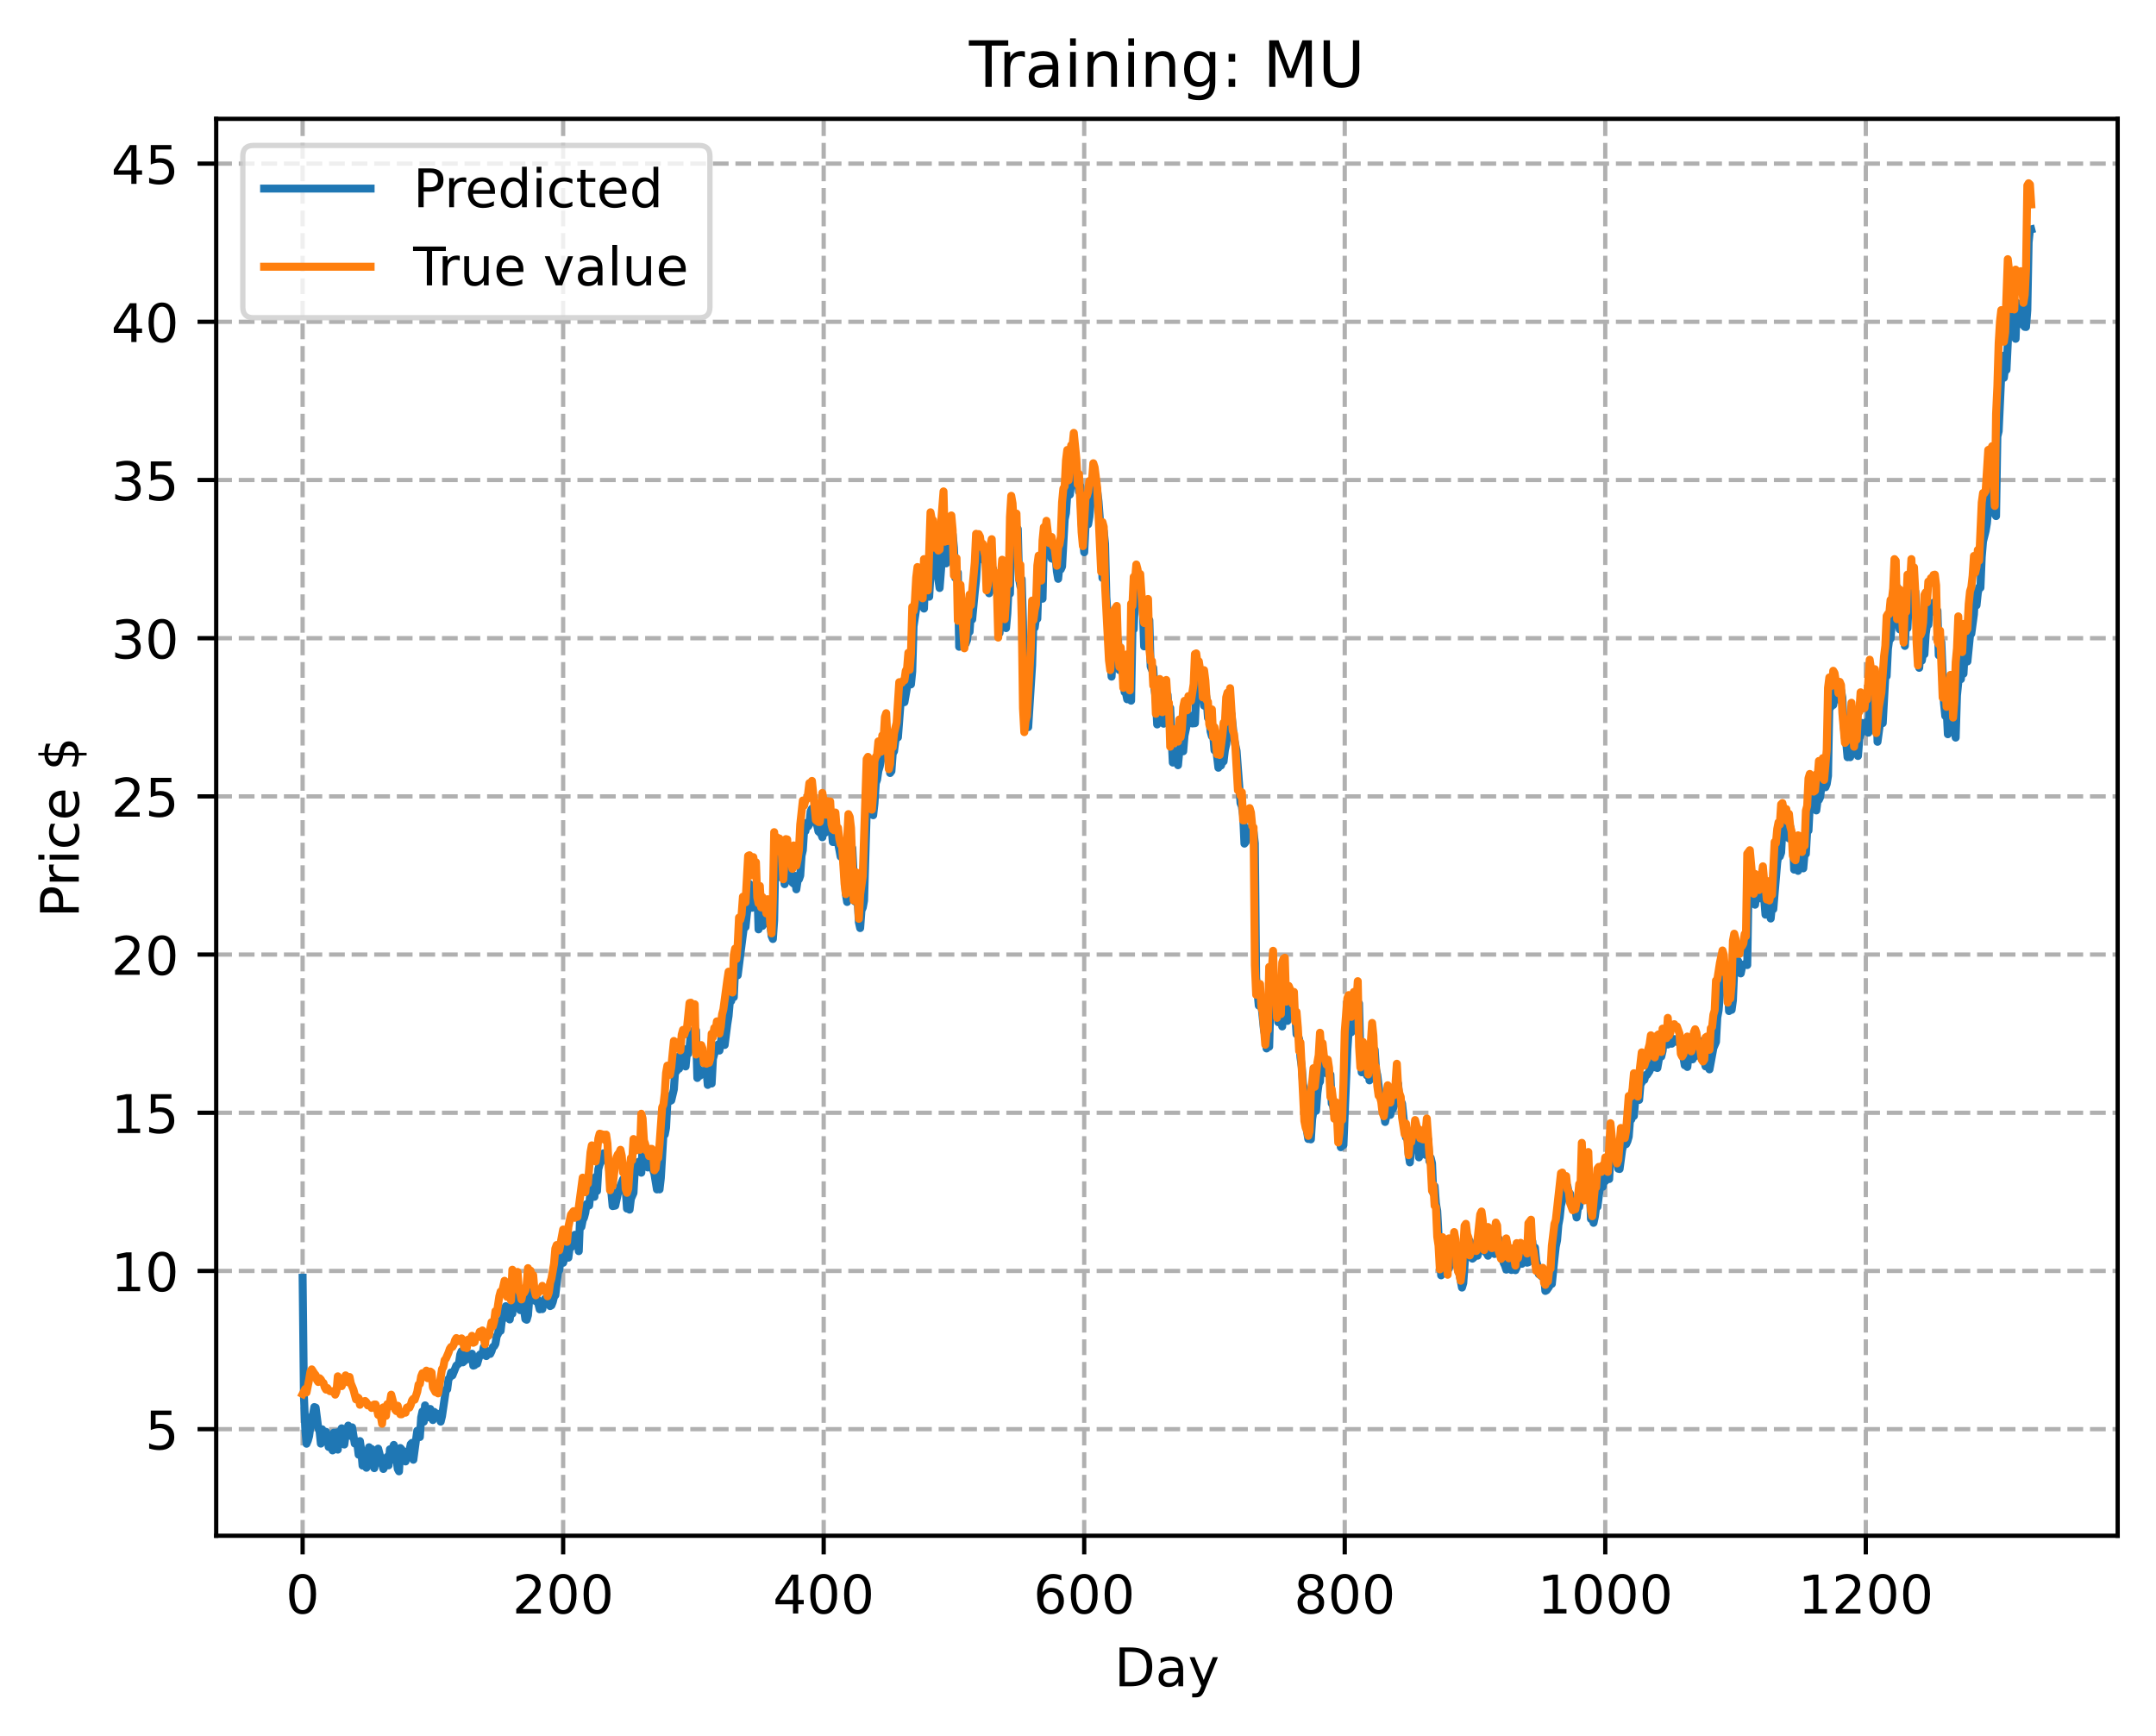 <?xml version="1.0" encoding="utf-8" standalone="no"?>
<!DOCTYPE svg PUBLIC "-//W3C//DTD SVG 1.1//EN"
  "http://www.w3.org/Graphics/SVG/1.1/DTD/svg11.dtd">
<!-- Created with matplotlib (https://matplotlib.org/) -->
<svg height="325.986pt" version="1.1" viewBox="0 0 404.923 325.986" width="404.923pt" xmlns="http://www.w3.org/2000/svg" xmlns:xlink="http://www.w3.org/1999/xlink">
 <defs>
  <style type="text/css">
*{stroke-linecap:butt;stroke-linejoin:round;}
  </style>
 </defs>
 <g id="figure_1">
  <g id="patch_1">
   <path d="M 0 325.986 
L 404.923 325.986 
L 404.923 0 
L 0 0 
z
" style="fill:#ffffff;"/>
  </g>
  <g id="axes_1">
   <g id="patch_2">
    <path d="M 40.603 288.43 
L 397.723 288.43 
L 397.723 22.318 
L 40.603 22.318 
z
" style="fill:#ffffff;"/>
   </g>
   <g id="matplotlib.axis_1">
    <g id="xtick_1">
     <g id="line2d_1">
      <path clip-path="url(#pcc9a1a5cbb)" d="M 56.836 288.43 
L 56.836 22.318 
" style="fill:none;stroke:#b0b0b0;stroke-dasharray:2.96,1.28;stroke-dashoffset:0;stroke-width:0.8;"/>
     </g>
     <g id="line2d_2">
      <defs>
       <path d="M 0 0 
L 0 3.5 
" id="mf20104e910" style="stroke:#000000;stroke-width:0.8;"/>
      </defs>
      <g>
       <use style="stroke:#000000;stroke-width:0.8;" x="56.836" xlink:href="#mf20104e910" y="288.43"/>
      </g>
     </g>
     <g id="text_1">
      <!-- 0 -->
      <defs>
       <path d="M 31.781 66.406 
Q 24.172 66.406 20.328 58.906 
Q 16.5 51.422 16.5 36.375 
Q 16.5 21.391 20.328 13.891 
Q 24.172 6.391 31.781 6.391 
Q 39.453 6.391 43.281 13.891 
Q 47.125 21.391 47.125 36.375 
Q 47.125 51.422 43.281 58.906 
Q 39.453 66.406 31.781 66.406 
z
M 31.781 74.219 
Q 44.047 74.219 50.516 64.516 
Q 56.984 54.828 56.984 36.375 
Q 56.984 17.969 50.516 8.266 
Q 44.047 -1.422 31.781 -1.422 
Q 19.531 -1.422 13.062 8.266 
Q 6.594 17.969 6.594 36.375 
Q 6.594 54.828 13.062 64.516 
Q 19.531 74.219 31.781 74.219 
z
" id="DejaVuSans-48"/>
      </defs>
      <g transform="translate(53.655 303.029)scale(0.1 -0.1)">
       <use xlink:href="#DejaVuSans-48"/>
      </g>
     </g>
    </g>
    <g id="xtick_2">
     <g id="line2d_3">
      <path clip-path="url(#pcc9a1a5cbb)" d="M 105.766 288.43 
L 105.766 22.318 
" style="fill:none;stroke:#b0b0b0;stroke-dasharray:2.96,1.28;stroke-dashoffset:0;stroke-width:0.8;"/>
     </g>
     <g id="line2d_4">
      <g>
       <use style="stroke:#000000;stroke-width:0.8;" x="105.766" xlink:href="#mf20104e910" y="288.43"/>
      </g>
     </g>
     <g id="text_2">
      <!-- 200 -->
      <defs>
       <path d="M 19.188 8.297 
L 53.609 8.297 
L 53.609 0 
L 7.328 0 
L 7.328 8.297 
Q 12.938 14.109 22.625 23.891 
Q 32.328 33.688 34.812 36.531 
Q 39.547 41.844 41.422 45.531 
Q 43.312 49.219 43.312 52.781 
Q 43.312 58.594 39.234 62.25 
Q 35.156 65.922 28.609 65.922 
Q 23.969 65.922 18.812 64.312 
Q 13.672 62.703 7.812 59.422 
L 7.812 69.391 
Q 13.766 71.781 18.938 73 
Q 24.125 74.219 28.422 74.219 
Q 39.75 74.219 46.484 68.547 
Q 53.219 62.891 53.219 53.422 
Q 53.219 48.922 51.531 44.891 
Q 49.859 40.875 45.406 35.406 
Q 44.188 33.984 37.641 27.219 
Q 31.109 20.453 19.188 8.297 
z
" id="DejaVuSans-50"/>
      </defs>
      <g transform="translate(96.223 303.029)scale(0.1 -0.1)">
       <use xlink:href="#DejaVuSans-50"/>
       <use x="63.623" xlink:href="#DejaVuSans-48"/>
       <use x="127.246" xlink:href="#DejaVuSans-48"/>
      </g>
     </g>
    </g>
    <g id="xtick_3">
     <g id="line2d_5">
      <path clip-path="url(#pcc9a1a5cbb)" d="M 154.697 288.43 
L 154.697 22.318 
" style="fill:none;stroke:#b0b0b0;stroke-dasharray:2.96,1.28;stroke-dashoffset:0;stroke-width:0.8;"/>
     </g>
     <g id="line2d_6">
      <g>
       <use style="stroke:#000000;stroke-width:0.8;" x="154.697" xlink:href="#mf20104e910" y="288.43"/>
      </g>
     </g>
     <g id="text_3">
      <!-- 400 -->
      <defs>
       <path d="M 37.797 64.312 
L 12.891 25.391 
L 37.797 25.391 
z
M 35.203 72.906 
L 47.609 72.906 
L 47.609 25.391 
L 58.016 25.391 
L 58.016 17.188 
L 47.609 17.188 
L 47.609 0 
L 37.797 0 
L 37.797 17.188 
L 4.891 17.188 
L 4.891 26.703 
z
" id="DejaVuSans-52"/>
      </defs>
      <g transform="translate(145.153 303.029)scale(0.1 -0.1)">
       <use xlink:href="#DejaVuSans-52"/>
       <use x="63.623" xlink:href="#DejaVuSans-48"/>
       <use x="127.246" xlink:href="#DejaVuSans-48"/>
      </g>
     </g>
    </g>
    <g id="xtick_4">
     <g id="line2d_7">
      <path clip-path="url(#pcc9a1a5cbb)" d="M 203.628 288.43 
L 203.628 22.318 
" style="fill:none;stroke:#b0b0b0;stroke-dasharray:2.96,1.28;stroke-dashoffset:0;stroke-width:0.8;"/>
     </g>
     <g id="line2d_8">
      <g>
       <use style="stroke:#000000;stroke-width:0.8;" x="203.628" xlink:href="#mf20104e910" y="288.43"/>
      </g>
     </g>
     <g id="text_4">
      <!-- 600 -->
      <defs>
       <path d="M 33.016 40.375 
Q 26.375 40.375 22.484 35.828 
Q 18.609 31.297 18.609 23.391 
Q 18.609 15.531 22.484 10.953 
Q 26.375 6.391 33.016 6.391 
Q 39.656 6.391 43.531 10.953 
Q 47.406 15.531 47.406 23.391 
Q 47.406 31.297 43.531 35.828 
Q 39.656 40.375 33.016 40.375 
z
M 52.594 71.297 
L 52.594 62.312 
Q 48.875 64.062 45.094 64.984 
Q 41.312 65.922 37.594 65.922 
Q 27.828 65.922 22.672 59.328 
Q 17.531 52.734 16.797 39.406 
Q 19.672 43.656 24.016 45.922 
Q 28.375 48.188 33.594 48.188 
Q 44.578 48.188 50.953 41.516 
Q 57.328 34.859 57.328 23.391 
Q 57.328 12.156 50.688 5.359 
Q 44.047 -1.422 33.016 -1.422 
Q 20.359 -1.422 13.672 8.266 
Q 6.984 17.969 6.984 36.375 
Q 6.984 53.656 15.188 63.938 
Q 23.391 74.219 37.203 74.219 
Q 40.922 74.219 44.703 73.484 
Q 48.484 72.75 52.594 71.297 
z
" id="DejaVuSans-54"/>
      </defs>
      <g transform="translate(194.084 303.029)scale(0.1 -0.1)">
       <use xlink:href="#DejaVuSans-54"/>
       <use x="63.623" xlink:href="#DejaVuSans-48"/>
       <use x="127.246" xlink:href="#DejaVuSans-48"/>
      </g>
     </g>
    </g>
    <g id="xtick_5">
     <g id="line2d_9">
      <path clip-path="url(#pcc9a1a5cbb)" d="M 252.558 288.43 
L 252.558 22.318 
" style="fill:none;stroke:#b0b0b0;stroke-dasharray:2.96,1.28;stroke-dashoffset:0;stroke-width:0.8;"/>
     </g>
     <g id="line2d_10">
      <g>
       <use style="stroke:#000000;stroke-width:0.8;" x="252.558" xlink:href="#mf20104e910" y="288.43"/>
      </g>
     </g>
     <g id="text_5">
      <!-- 800 -->
      <defs>
       <path d="M 31.781 34.625 
Q 24.75 34.625 20.719 30.859 
Q 16.703 27.094 16.703 20.516 
Q 16.703 13.922 20.719 10.156 
Q 24.75 6.391 31.781 6.391 
Q 38.812 6.391 42.859 10.172 
Q 46.922 13.969 46.922 20.516 
Q 46.922 27.094 42.891 30.859 
Q 38.875 34.625 31.781 34.625 
z
M 21.922 38.812 
Q 15.578 40.375 12.031 44.719 
Q 8.5 49.078 8.5 55.328 
Q 8.5 64.062 14.719 69.141 
Q 20.953 74.219 31.781 74.219 
Q 42.672 74.219 48.875 69.141 
Q 55.078 64.062 55.078 55.328 
Q 55.078 49.078 51.531 44.719 
Q 48 40.375 41.703 38.812 
Q 48.828 37.156 52.797 32.312 
Q 56.781 27.484 56.781 20.516 
Q 56.781 9.906 50.312 4.234 
Q 43.844 -1.422 31.781 -1.422 
Q 19.734 -1.422 13.25 4.234 
Q 6.781 9.906 6.781 20.516 
Q 6.781 27.484 10.781 32.312 
Q 14.797 37.156 21.922 38.812 
z
M 18.312 54.391 
Q 18.312 48.734 21.844 45.562 
Q 25.391 42.391 31.781 42.391 
Q 38.141 42.391 41.719 45.562 
Q 45.312 48.734 45.312 54.391 
Q 45.312 60.062 41.719 63.234 
Q 38.141 66.406 31.781 66.406 
Q 25.391 66.406 21.844 63.234 
Q 18.312 60.062 18.312 54.391 
z
" id="DejaVuSans-56"/>
      </defs>
      <g transform="translate(243.015 303.029)scale(0.1 -0.1)">
       <use xlink:href="#DejaVuSans-56"/>
       <use x="63.623" xlink:href="#DejaVuSans-48"/>
       <use x="127.246" xlink:href="#DejaVuSans-48"/>
      </g>
     </g>
    </g>
    <g id="xtick_6">
     <g id="line2d_11">
      <path clip-path="url(#pcc9a1a5cbb)" d="M 301.489 288.43 
L 301.489 22.318 
" style="fill:none;stroke:#b0b0b0;stroke-dasharray:2.96,1.28;stroke-dashoffset:0;stroke-width:0.8;"/>
     </g>
     <g id="line2d_12">
      <g>
       <use style="stroke:#000000;stroke-width:0.8;" x="301.489" xlink:href="#mf20104e910" y="288.43"/>
      </g>
     </g>
     <g id="text_6">
      <!-- 1000 -->
      <defs>
       <path d="M 12.406 8.297 
L 28.516 8.297 
L 28.516 63.922 
L 10.984 60.406 
L 10.984 69.391 
L 28.422 72.906 
L 38.281 72.906 
L 38.281 8.297 
L 54.391 8.297 
L 54.391 0 
L 12.406 0 
z
" id="DejaVuSans-49"/>
      </defs>
      <g transform="translate(288.764 303.029)scale(0.1 -0.1)">
       <use xlink:href="#DejaVuSans-49"/>
       <use x="63.623" xlink:href="#DejaVuSans-48"/>
       <use x="127.246" xlink:href="#DejaVuSans-48"/>
       <use x="190.869" xlink:href="#DejaVuSans-48"/>
      </g>
     </g>
    </g>
    <g id="xtick_7">
     <g id="line2d_13">
      <path clip-path="url(#pcc9a1a5cbb)" d="M 350.419 288.43 
L 350.419 22.318 
" style="fill:none;stroke:#b0b0b0;stroke-dasharray:2.96,1.28;stroke-dashoffset:0;stroke-width:0.8;"/>
     </g>
     <g id="line2d_14">
      <g>
       <use style="stroke:#000000;stroke-width:0.8;" x="350.419" xlink:href="#mf20104e910" y="288.43"/>
      </g>
     </g>
     <g id="text_7">
      <!-- 1200 -->
      <g transform="translate(337.694 303.029)scale(0.1 -0.1)">
       <use xlink:href="#DejaVuSans-49"/>
       <use x="63.623" xlink:href="#DejaVuSans-50"/>
       <use x="127.246" xlink:href="#DejaVuSans-48"/>
       <use x="190.869" xlink:href="#DejaVuSans-48"/>
      </g>
     </g>
    </g>
    <g id="text_8">
     <!-- Day -->
     <defs>
      <path d="M 19.672 64.797 
L 19.672 8.109 
L 31.594 8.109 
Q 46.688 8.109 53.688 14.938 
Q 60.688 21.781 60.688 36.531 
Q 60.688 51.172 53.688 57.984 
Q 46.688 64.797 31.594 64.797 
z
M 9.812 72.906 
L 30.078 72.906 
Q 51.266 72.906 61.172 64.094 
Q 71.094 55.281 71.094 36.531 
Q 71.094 17.672 61.125 8.828 
Q 51.172 0 30.078 0 
L 9.812 0 
z
" id="DejaVuSans-68"/>
      <path d="M 34.281 27.484 
Q 23.391 27.484 19.188 25 
Q 14.984 22.516 14.984 16.5 
Q 14.984 11.719 18.141 8.906 
Q 21.297 6.109 26.703 6.109 
Q 34.188 6.109 38.703 11.406 
Q 43.219 16.703 43.219 25.484 
L 43.219 27.484 
z
M 52.203 31.203 
L 52.203 0 
L 43.219 0 
L 43.219 8.297 
Q 40.141 3.328 35.547 0.953 
Q 30.953 -1.422 24.312 -1.422 
Q 15.922 -1.422 10.953 3.297 
Q 6 8.016 6 15.922 
Q 6 25.141 12.172 29.828 
Q 18.359 34.516 30.609 34.516 
L 43.219 34.516 
L 43.219 35.406 
Q 43.219 41.609 39.141 45 
Q 35.062 48.391 27.688 48.391 
Q 23 48.391 18.547 47.266 
Q 14.109 46.141 10.016 43.891 
L 10.016 52.203 
Q 14.938 54.109 19.578 55.047 
Q 24.219 56 28.609 56 
Q 40.484 56 46.344 49.844 
Q 52.203 43.703 52.203 31.203 
z
" id="DejaVuSans-97"/>
      <path d="M 32.172 -5.078 
Q 28.375 -14.844 24.75 -17.812 
Q 21.141 -20.797 15.094 -20.797 
L 7.906 -20.797 
L 7.906 -13.281 
L 13.188 -13.281 
Q 16.891 -13.281 18.938 -11.516 
Q 21 -9.766 23.484 -3.219 
L 25.094 0.875 
L 2.984 54.688 
L 12.5 54.688 
L 29.594 11.922 
L 46.688 54.688 
L 56.203 54.688 
z
" id="DejaVuSans-121"/>
     </defs>
     <g transform="translate(209.29 316.707)scale(0.1 -0.1)">
      <use xlink:href="#DejaVuSans-68"/>
      <use x="77.002" xlink:href="#DejaVuSans-97"/>
      <use x="138.281" xlink:href="#DejaVuSans-121"/>
     </g>
    </g>
   </g>
   <g id="matplotlib.axis_2">
    <g id="ytick_1">
     <g id="line2d_15">
      <path clip-path="url(#pcc9a1a5cbb)" d="M 40.603 268.415 
L 397.723 268.415 
" style="fill:none;stroke:#b0b0b0;stroke-dasharray:2.96,1.28;stroke-dashoffset:0;stroke-width:0.8;"/>
     </g>
     <g id="line2d_16">
      <defs>
       <path d="M 0 0 
L -3.5 0 
" id="m3c5b547b2f" style="stroke:#000000;stroke-width:0.8;"/>
      </defs>
      <g>
       <use style="stroke:#000000;stroke-width:0.8;" x="40.603" xlink:href="#m3c5b547b2f" y="268.415"/>
      </g>
     </g>
     <g id="text_9">
      <!-- 5 -->
      <defs>
       <path d="M 10.797 72.906 
L 49.516 72.906 
L 49.516 64.594 
L 19.828 64.594 
L 19.828 46.734 
Q 21.969 47.469 24.109 47.828 
Q 26.266 48.188 28.422 48.188 
Q 40.625 48.188 47.75 41.5 
Q 54.891 34.812 54.891 23.391 
Q 54.891 11.625 47.562 5.094 
Q 40.234 -1.422 26.906 -1.422 
Q 22.312 -1.422 17.547 -0.641 
Q 12.797 0.141 7.719 1.703 
L 7.719 11.625 
Q 12.109 9.234 16.797 8.062 
Q 21.484 6.891 26.703 6.891 
Q 35.156 6.891 40.078 11.328 
Q 45.016 15.766 45.016 23.391 
Q 45.016 31 40.078 35.438 
Q 35.156 39.891 26.703 39.891 
Q 22.75 39.891 18.812 39.016 
Q 14.891 38.141 10.797 36.281 
z
" id="DejaVuSans-53"/>
      </defs>
      <g transform="translate(27.241 272.214)scale(0.1 -0.1)">
       <use xlink:href="#DejaVuSans-53"/>
      </g>
     </g>
    </g>
    <g id="ytick_2">
     <g id="line2d_17">
      <path clip-path="url(#pcc9a1a5cbb)" d="M 40.603 238.704 
L 397.723 238.704 
" style="fill:none;stroke:#b0b0b0;stroke-dasharray:2.96,1.28;stroke-dashoffset:0;stroke-width:0.8;"/>
     </g>
     <g id="line2d_18">
      <g>
       <use style="stroke:#000000;stroke-width:0.8;" x="40.603" xlink:href="#m3c5b547b2f" y="238.704"/>
      </g>
     </g>
     <g id="text_10">
      <!-- 10 -->
      <g transform="translate(20.878 242.504)scale(0.1 -0.1)">
       <use xlink:href="#DejaVuSans-49"/>
       <use x="63.623" xlink:href="#DejaVuSans-48"/>
      </g>
     </g>
    </g>
    <g id="ytick_3">
     <g id="line2d_19">
      <path clip-path="url(#pcc9a1a5cbb)" d="M 40.603 208.994 
L 397.723 208.994 
" style="fill:none;stroke:#b0b0b0;stroke-dasharray:2.96,1.28;stroke-dashoffset:0;stroke-width:0.8;"/>
     </g>
     <g id="line2d_20">
      <g>
       <use style="stroke:#000000;stroke-width:0.8;" x="40.603" xlink:href="#m3c5b547b2f" y="208.994"/>
      </g>
     </g>
     <g id="text_11">
      <!-- 15 -->
      <g transform="translate(20.878 212.793)scale(0.1 -0.1)">
       <use xlink:href="#DejaVuSans-49"/>
       <use x="63.623" xlink:href="#DejaVuSans-53"/>
      </g>
     </g>
    </g>
    <g id="ytick_4">
     <g id="line2d_21">
      <path clip-path="url(#pcc9a1a5cbb)" d="M 40.603 179.283 
L 397.723 179.283 
" style="fill:none;stroke:#b0b0b0;stroke-dasharray:2.96,1.28;stroke-dashoffset:0;stroke-width:0.8;"/>
     </g>
     <g id="line2d_22">
      <g>
       <use style="stroke:#000000;stroke-width:0.8;" x="40.603" xlink:href="#m3c5b547b2f" y="179.283"/>
      </g>
     </g>
     <g id="text_12">
      <!-- 20 -->
      <g transform="translate(20.878 183.082)scale(0.1 -0.1)">
       <use xlink:href="#DejaVuSans-50"/>
       <use x="63.623" xlink:href="#DejaVuSans-48"/>
      </g>
     </g>
    </g>
    <g id="ytick_5">
     <g id="line2d_23">
      <path clip-path="url(#pcc9a1a5cbb)" d="M 40.603 149.572 
L 397.723 149.572 
" style="fill:none;stroke:#b0b0b0;stroke-dasharray:2.96,1.28;stroke-dashoffset:0;stroke-width:0.8;"/>
     </g>
     <g id="line2d_24">
      <g>
       <use style="stroke:#000000;stroke-width:0.8;" x="40.603" xlink:href="#m3c5b547b2f" y="149.572"/>
      </g>
     </g>
     <g id="text_13">
      <!-- 25 -->
      <g transform="translate(20.878 153.372)scale(0.1 -0.1)">
       <use xlink:href="#DejaVuSans-50"/>
       <use x="63.623" xlink:href="#DejaVuSans-53"/>
      </g>
     </g>
    </g>
    <g id="ytick_6">
     <g id="line2d_25">
      <path clip-path="url(#pcc9a1a5cbb)" d="M 40.603 119.862 
L 397.723 119.862 
" style="fill:none;stroke:#b0b0b0;stroke-dasharray:2.96,1.28;stroke-dashoffset:0;stroke-width:0.8;"/>
     </g>
     <g id="line2d_26">
      <g>
       <use style="stroke:#000000;stroke-width:0.8;" x="40.603" xlink:href="#m3c5b547b2f" y="119.862"/>
      </g>
     </g>
     <g id="text_14">
      <!-- 30 -->
      <defs>
       <path d="M 40.578 39.312 
Q 47.656 37.797 51.625 33 
Q 55.609 28.219 55.609 21.188 
Q 55.609 10.406 48.188 4.484 
Q 40.766 -1.422 27.094 -1.422 
Q 22.516 -1.422 17.656 -0.516 
Q 12.797 0.391 7.625 2.203 
L 7.625 11.719 
Q 11.719 9.328 16.594 8.109 
Q 21.484 6.891 26.812 6.891 
Q 36.078 6.891 40.938 10.547 
Q 45.797 14.203 45.797 21.188 
Q 45.797 27.641 41.281 31.266 
Q 36.766 34.906 28.719 34.906 
L 20.219 34.906 
L 20.219 43.016 
L 29.109 43.016 
Q 36.375 43.016 40.234 45.922 
Q 44.094 48.828 44.094 54.297 
Q 44.094 59.906 40.109 62.906 
Q 36.141 65.922 28.719 65.922 
Q 24.656 65.922 20.016 65.031 
Q 15.375 64.156 9.812 62.312 
L 9.812 71.094 
Q 15.438 72.656 20.344 73.438 
Q 25.25 74.219 29.594 74.219 
Q 40.828 74.219 47.359 69.109 
Q 53.906 64.016 53.906 55.328 
Q 53.906 49.266 50.438 45.094 
Q 46.969 40.922 40.578 39.312 
z
" id="DejaVuSans-51"/>
      </defs>
      <g transform="translate(20.878 123.661)scale(0.1 -0.1)">
       <use xlink:href="#DejaVuSans-51"/>
       <use x="63.623" xlink:href="#DejaVuSans-48"/>
      </g>
     </g>
    </g>
    <g id="ytick_7">
     <g id="line2d_27">
      <path clip-path="url(#pcc9a1a5cbb)" d="M 40.603 90.151 
L 397.723 90.151 
" style="fill:none;stroke:#b0b0b0;stroke-dasharray:2.96,1.28;stroke-dashoffset:0;stroke-width:0.8;"/>
     </g>
     <g id="line2d_28">
      <g>
       <use style="stroke:#000000;stroke-width:0.8;" x="40.603" xlink:href="#m3c5b547b2f" y="90.151"/>
      </g>
     </g>
     <g id="text_15">
      <!-- 35 -->
      <g transform="translate(20.878 93.95)scale(0.1 -0.1)">
       <use xlink:href="#DejaVuSans-51"/>
       <use x="63.623" xlink:href="#DejaVuSans-53"/>
      </g>
     </g>
    </g>
    <g id="ytick_8">
     <g id="line2d_29">
      <path clip-path="url(#pcc9a1a5cbb)" d="M 40.603 60.441 
L 397.723 60.441 
" style="fill:none;stroke:#b0b0b0;stroke-dasharray:2.96,1.28;stroke-dashoffset:0;stroke-width:0.8;"/>
     </g>
     <g id="line2d_30">
      <g>
       <use style="stroke:#000000;stroke-width:0.8;" x="40.603" xlink:href="#m3c5b547b2f" y="60.441"/>
      </g>
     </g>
     <g id="text_16">
      <!-- 40 -->
      <g transform="translate(20.878 64.24)scale(0.1 -0.1)">
       <use xlink:href="#DejaVuSans-52"/>
       <use x="63.623" xlink:href="#DejaVuSans-48"/>
      </g>
     </g>
    </g>
    <g id="ytick_9">
     <g id="line2d_31">
      <path clip-path="url(#pcc9a1a5cbb)" d="M 40.603 30.73 
L 397.723 30.73 
" style="fill:none;stroke:#b0b0b0;stroke-dasharray:2.96,1.28;stroke-dashoffset:0;stroke-width:0.8;"/>
     </g>
     <g id="line2d_32">
      <g>
       <use style="stroke:#000000;stroke-width:0.8;" x="40.603" xlink:href="#m3c5b547b2f" y="30.73"/>
      </g>
     </g>
     <g id="text_17">
      <!-- 45 -->
      <g transform="translate(20.878 34.529)scale(0.1 -0.1)">
       <use xlink:href="#DejaVuSans-52"/>
       <use x="63.623" xlink:href="#DejaVuSans-53"/>
      </g>
     </g>
    </g>
    <g id="text_18">
     <!-- Price $ -->
     <defs>
      <path d="M 19.672 64.797 
L 19.672 37.406 
L 32.078 37.406 
Q 38.969 37.406 42.719 40.969 
Q 46.484 44.531 46.484 51.125 
Q 46.484 57.672 42.719 61.234 
Q 38.969 64.797 32.078 64.797 
z
M 9.812 72.906 
L 32.078 72.906 
Q 44.344 72.906 50.609 67.359 
Q 56.891 61.812 56.891 51.125 
Q 56.891 40.328 50.609 34.812 
Q 44.344 29.297 32.078 29.297 
L 19.672 29.297 
L 19.672 0 
L 9.812 0 
z
" id="DejaVuSans-80"/>
      <path d="M 41.109 46.297 
Q 39.594 47.172 37.812 47.578 
Q 36.031 48 33.891 48 
Q 26.266 48 22.188 43.047 
Q 18.109 38.094 18.109 28.812 
L 18.109 0 
L 9.078 0 
L 9.078 54.688 
L 18.109 54.688 
L 18.109 46.188 
Q 20.953 51.172 25.484 53.578 
Q 30.031 56 36.531 56 
Q 37.453 56 38.578 55.875 
Q 39.703 55.766 41.062 55.516 
z
" id="DejaVuSans-114"/>
      <path d="M 9.422 54.688 
L 18.406 54.688 
L 18.406 0 
L 9.422 0 
z
M 9.422 75.984 
L 18.406 75.984 
L 18.406 64.594 
L 9.422 64.594 
z
" id="DejaVuSans-105"/>
      <path d="M 48.781 52.594 
L 48.781 44.188 
Q 44.969 46.297 41.141 47.344 
Q 37.312 48.391 33.406 48.391 
Q 24.656 48.391 19.812 42.844 
Q 14.984 37.312 14.984 27.297 
Q 14.984 17.281 19.812 11.734 
Q 24.656 6.203 33.406 6.203 
Q 37.312 6.203 41.141 7.25 
Q 44.969 8.297 48.781 10.406 
L 48.781 2.094 
Q 45.016 0.344 40.984 -0.531 
Q 36.969 -1.422 32.422 -1.422 
Q 20.062 -1.422 12.781 6.344 
Q 5.516 14.109 5.516 27.297 
Q 5.516 40.672 12.859 48.328 
Q 20.219 56 33.016 56 
Q 37.156 56 41.109 55.141 
Q 45.062 54.297 48.781 52.594 
z
" id="DejaVuSans-99"/>
      <path d="M 56.203 29.594 
L 56.203 25.203 
L 14.891 25.203 
Q 15.484 15.922 20.484 11.062 
Q 25.484 6.203 34.422 6.203 
Q 39.594 6.203 44.453 7.469 
Q 49.312 8.734 54.109 11.281 
L 54.109 2.781 
Q 49.266 0.734 44.188 -0.344 
Q 39.109 -1.422 33.891 -1.422 
Q 20.797 -1.422 13.156 6.188 
Q 5.516 13.812 5.516 26.812 
Q 5.516 40.234 12.766 48.109 
Q 20.016 56 32.328 56 
Q 43.359 56 49.781 48.891 
Q 56.203 41.797 56.203 29.594 
z
M 47.219 32.234 
Q 47.125 39.594 43.094 43.984 
Q 39.062 48.391 32.422 48.391 
Q 24.906 48.391 20.391 44.141 
Q 15.875 39.891 15.188 32.172 
z
" id="DejaVuSans-101"/>
      <path id="DejaVuSans-32"/>
      <path d="M 33.797 -14.703 
L 28.906 -14.703 
L 28.859 0 
Q 23.734 0.094 18.609 1.188 
Q 13.484 2.297 8.297 4.5 
L 8.297 13.281 
Q 13.281 10.156 18.375 8.562 
Q 23.484 6.984 28.906 6.938 
L 28.906 29.203 
Q 18.109 30.953 13.203 35.156 
Q 8.297 39.359 8.297 46.688 
Q 8.297 54.641 13.625 59.219 
Q 18.953 63.812 28.906 64.5 
L 28.906 75.984 
L 33.797 75.984 
L 33.797 64.656 
Q 38.328 64.453 42.578 63.688 
Q 46.828 62.938 50.875 61.625 
L 50.875 53.078 
Q 46.828 55.125 42.547 56.25 
Q 38.281 57.375 33.797 57.562 
L 33.797 36.719 
Q 44.875 35.016 50.094 30.609 
Q 55.328 26.219 55.328 18.609 
Q 55.328 10.359 49.781 5.594 
Q 44.234 0.828 33.797 0.094 
z
M 28.906 37.594 
L 28.906 57.625 
Q 23.25 56.984 20.266 54.391 
Q 17.281 51.812 17.281 47.516 
Q 17.281 43.312 20.031 40.969 
Q 22.797 38.625 28.906 37.594 
z
M 33.797 28.219 
L 33.797 7.078 
Q 39.984 7.906 43.141 10.594 
Q 46.297 13.281 46.297 17.672 
Q 46.297 21.969 43.281 24.5 
Q 40.281 27.047 33.797 28.219 
z
" id="DejaVuSans-36"/>
     </defs>
     <g transform="translate(14.798 172.342)rotate(-90)scale(0.1 -0.1)">
      <use xlink:href="#DejaVuSans-80"/>
      <use x="58.553" xlink:href="#DejaVuSans-114"/>
      <use x="99.666" xlink:href="#DejaVuSans-105"/>
      <use x="127.449" xlink:href="#DejaVuSans-99"/>
      <use x="182.43" xlink:href="#DejaVuSans-101"/>
      <use x="243.953" xlink:href="#DejaVuSans-32"/>
      <use x="275.74" xlink:href="#DejaVuSans-36"/>
     </g>
    </g>
   </g>
   <g id="line2d_33">
    <path clip-path="url(#pcc9a1a5cbb)" d="M 56.836 239.981 
L 57.081 262.15 
L 57.325 268.176 
L 57.57 271.153 
L 57.814 270.568 
L 58.059 269.693 
L 58.548 266.035 
L 58.793 265.649 
L 59.038 264.263 
L 59.282 264.364 
L 59.772 268.219 
L 60.016 268.811 
L 60.261 271.132 
L 60.506 268.443 
L 60.75 270.445 
L 60.995 268.897 
L 61.24 268.911 
L 61.484 269.81 
L 61.729 271.759 
L 61.974 271.847 
L 62.218 271.207 
L 62.463 272.407 
L 62.708 269.07 
L 62.952 271.719 
L 63.197 269.032 
L 63.441 272.259 
L 63.686 268.889 
L 63.931 269.468 
L 64.175 268.253 
L 64.42 269.442 
L 64.665 271.299 
L 64.909 269.514 
L 65.154 269.446 
L 65.399 267.745 
L 65.888 269.696 
L 66.133 268.074 
L 66.622 271.12 
L 67.111 271.214 
L 67.356 273.214 
L 67.601 270.656 
L 67.845 272.395 
L 68.09 275.254 
L 68.335 274.421 
L 68.579 274.803 
L 68.824 275.668 
L 69.069 272.839 
L 69.313 271.806 
L 69.558 274.165 
L 69.802 272.132 
L 70.047 273.125 
L 70.292 275.741 
L 70.536 274.054 
L 70.781 274.019 
L 71.026 272.07 
L 72.004 275.893 
L 72.249 275.426 
L 72.738 273.6 
L 72.983 275.213 
L 73.228 272.199 
L 73.472 274.213 
L 73.717 272.078 
L 73.962 271.375 
L 74.206 273.078 
L 74.451 273.779 
L 74.696 275.876 
L 74.94 276.334 
L 75.185 271.958 
L 75.429 272.238 
L 75.674 273.847 
L 75.919 272.883 
L 76.163 274.479 
L 76.408 272.64 
L 76.653 273.008 
L 76.897 272.404 
L 77.142 271.237 
L 77.387 270.985 
L 77.631 274.158 
L 78.365 268.701 
L 78.61 268.966 
L 78.855 269.896 
L 79.099 266.207 
L 79.344 265.078 
L 79.589 267.022 
L 79.833 263.947 
L 80.078 265.719 
L 80.567 266.201 
L 80.812 264.623 
L 81.056 265.457 
L 81.301 266.705 
L 81.546 265.17 
L 81.79 266.123 
L 82.035 265.472 
L 82.28 266.241 
L 82.524 265.646 
L 82.769 267.001 
L 83.014 265.981 
L 83.748 260.994 
L 83.992 260.93 
L 84.237 258.983 
L 84.482 258.703 
L 84.726 257.762 
L 84.971 258.312 
L 85.705 256.48 
L 86.194 256.068 
L 86.439 254.4 
L 86.684 253.783 
L 86.928 255.869 
L 87.417 255.425 
L 87.662 254.011 
L 87.907 255.264 
L 88.151 254.689 
L 88.641 254.243 
L 88.885 256.486 
L 89.13 256.41 
L 89.375 255.591 
L 89.619 256.11 
L 90.109 254.43 
L 90.353 254.288 
L 90.598 254.476 
L 90.843 253.023 
L 91.087 253.634 
L 91.332 254.693 
L 91.577 253.822 
L 91.821 253.796 
L 92.066 254.289 
L 92.311 253.784 
L 92.555 252.997 
L 92.8 252.838 
L 93.044 252.402 
L 93.289 250.953 
L 93.534 250.52 
L 93.778 248.852 
L 94.023 249.954 
L 94.268 247.857 
L 94.512 247.683 
L 94.757 245.898 
L 95.002 245.317 
L 95.246 246.75 
L 95.491 245.74 
L 95.736 247.812 
L 95.98 245.903 
L 96.225 246.724 
L 96.47 241.044 
L 96.959 242.959 
L 97.204 244.809 
L 97.448 244.188 
L 97.693 246.059 
L 97.938 243.499 
L 98.182 244.312 
L 98.672 247.739 
L 98.916 247.868 
L 99.161 247.015 
L 99.405 243.828 
L 99.65 242.185 
L 100.384 243.122 
L 100.629 244.384 
L 100.873 243.938 
L 101.363 245.907 
L 101.607 245.317 
L 101.852 245.87 
L 102.097 244.381 
L 102.341 243.942 
L 102.586 243.858 
L 102.831 244.121 
L 103.32 245.304 
L 103.565 245.162 
L 103.809 244.54 
L 104.054 243.547 
L 104.299 243.266 
L 104.788 238.975 
L 105.032 238.572 
L 105.277 236.469 
L 105.522 235.575 
L 105.766 237.172 
L 106.256 235.474 
L 106.5 233.262 
L 106.745 236.212 
L 106.99 234.321 
L 107.234 234.3 
L 107.724 233.356 
L 107.968 231.911 
L 108.213 232.289 
L 108.458 232.343 
L 108.702 234.986 
L 108.947 228.69 
L 109.192 230.42 
L 109.436 229.184 
L 109.681 228.692 
L 109.926 227.777 
L 110.17 226.137 
L 110.66 226.415 
L 110.904 223.655 
L 111.393 222.703 
L 111.638 224.78 
L 111.883 221.037 
L 112.127 223.695 
L 112.372 219.585 
L 112.617 218.714 
L 113.106 217.724 
L 113.351 216.601 
L 113.595 217.228 
L 114.085 217.155 
L 114.329 218.703 
L 115.063 226.526 
L 115.553 226.435 
L 116.042 224.19 
L 116.531 222.738 
L 117.02 221.479 
L 117.265 221.279 
L 117.51 223.39 
L 117.754 226.994 
L 117.999 226.335 
L 118.244 227.191 
L 118.488 225.168 
L 118.978 224.048 
L 119.222 219.775 
L 119.467 218.974 
L 119.712 219.373 
L 119.956 218.194 
L 120.446 220.25 
L 120.69 215.476 
L 120.935 215.031 
L 121.18 215.425 
L 121.424 218.728 
L 121.669 219.269 
L 121.914 217.035 
L 122.158 218.457 
L 122.403 217.782 
L 122.648 219.689 
L 122.892 220.404 
L 123.381 223.391 
L 123.626 222.672 
L 123.871 223.383 
L 124.115 221.231 
L 124.605 213.006 
L 124.849 213.091 
L 125.094 211.825 
L 125.339 207.092 
L 125.583 205.887 
L 125.828 206.795 
L 126.073 206.673 
L 126.562 204.587 
L 126.807 200.946 
L 127.051 201.2 
L 127.296 198.508 
L 127.541 200.725 
L 127.785 199.321 
L 128.03 198.849 
L 128.275 196.938 
L 128.764 200.296 
L 129.008 197.742 
L 129.253 197.898 
L 129.498 196.683 
L 129.742 194.328 
L 129.987 193.666 
L 130.232 194.666 
L 130.476 194.547 
L 130.721 193.502 
L 130.966 202.457 
L 131.21 200.752 
L 131.455 202.029 
L 131.7 201.167 
L 131.944 201.121 
L 132.189 201.594 
L 132.434 201.414 
L 132.678 200.807 
L 132.923 203.763 
L 133.168 201.367 
L 133.412 201.719 
L 133.657 203.501 
L 133.902 198.858 
L 134.391 197.129 
L 134.636 196.945 
L 134.88 196.16 
L 135.125 197.312 
L 135.614 194.326 
L 136.103 196.263 
L 136.593 192.376 
L 136.837 190.802 
L 137.082 187.945 
L 137.327 188.011 
L 137.571 186.689 
L 137.816 187.287 
L 138.061 181.907 
L 138.55 183.178 
L 139.529 175.487 
L 139.773 173.706 
L 140.018 174.113 
L 140.507 169.434 
L 140.752 166.001 
L 140.996 167.005 
L 141.241 170.495 
L 141.486 168.106 
L 141.73 166.933 
L 141.975 167.941 
L 142.22 166.356 
L 142.464 174.551 
L 142.709 173.244 
L 142.954 169.867 
L 143.198 173.903 
L 143.443 172.381 
L 143.932 172.747 
L 144.177 173.447 
L 144.422 173.009 
L 144.666 173.517 
L 144.911 175.771 
L 145.156 176.358 
L 145.4 172.816 
L 145.645 159.253 
L 145.89 164.56 
L 146.134 163.506 
L 146.379 164.715 
L 146.624 163.562 
L 146.868 163.995 
L 147.113 163.464 
L 147.357 166.056 
L 147.847 161.878 
L 148.091 162.939 
L 148.336 164.914 
L 148.581 164.948 
L 148.825 165.764 
L 149.07 165.97 
L 149.315 164.499 
L 149.559 167.025 
L 149.804 165.365 
L 150.049 165.144 
L 150.293 164.458 
L 150.538 160.725 
L 150.783 159.688 
L 151.027 155.865 
L 151.272 156.092 
L 151.517 154.529 
L 151.761 155.219 
L 152.006 154.797 
L 152.251 152.351 
L 152.495 151.863 
L 152.74 152.356 
L 152.984 154.399 
L 153.229 153.922 
L 153.718 156.157 
L 154.208 156.585 
L 154.452 157.253 
L 154.697 154.151 
L 154.942 156.424 
L 155.186 154.454 
L 155.431 153.57 
L 155.676 153.446 
L 155.92 152.722 
L 156.41 158.139 
L 156.654 158.148 
L 156.899 157.696 
L 157.144 157.66 
L 157.388 158.256 
L 157.878 160.881 
L 158.122 159.434 
L 158.367 160.441 
L 158.856 167.932 
L 159.101 169.404 
L 159.345 162.969 
L 159.59 159.554 
L 159.835 159.768 
L 160.079 159.29 
L 160.569 169.321 
L 160.813 169.073 
L 161.058 168.64 
L 161.303 173.186 
L 161.547 174.306 
L 161.792 171.004 
L 162.037 170.454 
L 162.281 169.134 
L 162.771 152.696 
L 163.015 148.336 
L 163.26 147.32 
L 163.505 146.826 
L 163.994 153.109 
L 164.239 150.891 
L 164.483 147.109 
L 164.728 146.428 
L 164.972 144.791 
L 165.217 143.974 
L 165.706 141.483 
L 165.951 140.689 
L 166.196 140.711 
L 166.44 137.749 
L 166.685 137.966 
L 166.93 139.865 
L 167.174 145.182 
L 167.419 144.839 
L 167.664 141.514 
L 167.908 141.114 
L 168.153 139.227 
L 168.398 138.351 
L 168.642 138.485 
L 169.376 128.883 
L 169.866 131.879 
L 170.844 126.261 
L 171.089 128.54 
L 171.333 126.109 
L 171.578 117.632 
L 172.557 111.146 
L 173.046 111.849 
L 173.535 114.3 
L 173.78 107.765 
L 174.269 109.239 
L 174.514 112.078 
L 175.003 103.455 
L 175.493 101.523 
L 175.737 105.658 
L 176.471 110.433 
L 176.96 104.182 
L 177.205 103.858 
L 177.45 97.772 
L 177.694 105.811 
L 177.939 103.831 
L 178.184 103.353 
L 178.428 101.672 
L 178.673 101.653 
L 178.918 100.312 
L 179.162 102.867 
L 179.407 108.529 
L 179.652 108.523 
L 179.896 107.55 
L 180.141 121.474 
L 180.63 112.598 
L 181.364 120.902 
L 181.609 120.272 
L 181.854 118.179 
L 182.098 118.659 
L 182.343 115.078 
L 182.588 116.344 
L 183.077 111.182 
L 183.321 108.895 
L 183.566 104.746 
L 183.811 104.841 
L 184.3 103.1 
L 184.545 103.717 
L 184.789 105.193 
L 185.034 104.864 
L 185.279 106.235 
L 185.523 110.545 
L 185.768 111.425 
L 186.013 110.235 
L 186.257 107.875 
L 186.502 106.845 
L 186.747 110.361 
L 186.991 110.914 
L 187.236 109.718 
L 187.481 111.153 
L 187.725 118.896 
L 188.459 109.446 
L 188.948 117.969 
L 189.193 115.184 
L 189.438 110.12 
L 189.682 111.499 
L 189.927 98.958 
L 190.172 98.531 
L 190.416 99.288 
L 190.661 100.598 
L 190.906 100.555 
L 191.15 99.342 
L 191.395 108.704 
L 191.64 110.138 
L 191.884 108.766 
L 192.129 116.866 
L 192.374 132.126 
L 192.863 135.714 
L 193.108 136.574 
L 193.842 124.973 
L 194.086 116.8 
L 194.331 117.871 
L 194.575 116.061 
L 194.82 116.216 
L 195.065 109.388 
L 195.309 107.964 
L 195.554 109.566 
L 195.799 112.453 
L 196.043 102.541 
L 196.288 102.918 
L 196.533 104.144 
L 196.777 101.353 
L 197.022 103.241 
L 197.511 104.902 
L 197.756 104.056 
L 198.001 105.12 
L 198.245 104.45 
L 198.49 107.304 
L 198.735 108.717 
L 198.979 106.197 
L 199.224 106.942 
L 199.469 106.409 
L 199.958 97.556 
L 200.203 96.364 
L 200.692 89.464 
L 200.936 92.898 
L 201.426 88.516 
L 201.67 88.135 
L 201.915 85.657 
L 202.649 92.341 
L 202.894 91.303 
L 203.138 98.241 
L 203.628 103.726 
L 203.872 98.706 
L 204.117 96.865 
L 204.362 98.475 
L 204.606 97.044 
L 204.851 94.321 
L 205.096 93.449 
L 205.585 92.678 
L 205.83 91.391 
L 206.074 92.21 
L 206.319 94.202 
L 206.808 100.75 
L 207.053 108.554 
L 207.297 99.76 
L 207.542 102.123 
L 207.787 112.13 
L 208.521 123.171 
L 208.765 127.083 
L 209.01 123.06 
L 209.255 121.02 
L 209.499 121.189 
L 209.744 119.993 
L 209.989 120.252 
L 210.233 125.856 
L 210.723 124.954 
L 210.967 126.521 
L 211.212 129.988 
L 211.457 130.121 
L 211.701 131.337 
L 211.946 128.478 
L 212.191 129.491 
L 212.435 131.6 
L 212.68 118.307 
L 212.924 118.205 
L 213.169 112.415 
L 213.414 112.194 
L 213.658 109.405 
L 213.903 110.85 
L 214.392 112.184 
L 214.637 114.229 
L 214.882 121.404 
L 215.126 118.963 
L 215.86 116.481 
L 216.105 125.204 
L 216.35 125.806 
L 216.594 125.414 
L 216.839 129.49 
L 217.084 131.3 
L 217.328 136.063 
L 217.573 134.682 
L 217.818 135.652 
L 218.307 131.897 
L 218.551 135.924 
L 218.796 133.655 
L 219.041 133.742 
L 219.285 130.456 
L 219.53 134.152 
L 219.775 132.954 
L 220.264 143.22 
L 220.509 142.331 
L 220.753 143.193 
L 220.998 142.032 
L 221.243 143.716 
L 221.487 141.1 
L 221.732 140.171 
L 221.977 140.343 
L 222.221 141.104 
L 222.466 138.137 
L 222.955 135.871 
L 223.2 135.616 
L 223.445 134.382 
L 223.689 135.773 
L 223.934 135.874 
L 224.423 135.831 
L 224.668 130.169 
L 224.912 130.22 
L 225.157 129.188 
L 225.402 127.673 
L 225.646 129.805 
L 225.891 129.354 
L 226.136 132.535 
L 226.38 129.714 
L 226.625 131.383 
L 226.87 134.837 
L 227.114 134.812 
L 227.359 137.361 
L 227.604 138.259 
L 227.848 137.96 
L 228.093 140.921 
L 228.338 139.974 
L 228.827 144.191 
L 229.072 142.896 
L 229.316 143.781 
L 229.561 143.035 
L 229.806 143.007 
L 230.05 140.898 
L 230.295 139.805 
L 230.539 136.779 
L 230.784 135.425 
L 231.029 135.833 
L 231.273 134.045 
L 231.763 138.647 
L 232.252 141.056 
L 232.986 150.84 
L 233.231 151.428 
L 233.475 153.15 
L 233.72 158.444 
L 233.965 158.125 
L 234.209 156.184 
L 234.454 155.623 
L 234.699 156.008 
L 234.943 157.268 
L 235.188 156.155 
L 235.433 156.21 
L 235.677 158.39 
L 235.922 183.6 
L 236.411 188.862 
L 236.656 188.522 
L 236.9 188.614 
L 237.39 193.457 
L 237.634 194.642 
L 237.879 196.916 
L 238.124 196.016 
L 238.368 196.599 
L 238.613 187.609 
L 238.858 189.603 
L 239.102 185.886 
L 239.347 184.407 
L 239.592 189.042 
L 239.836 187.201 
L 240.081 191.993 
L 240.326 190.356 
L 240.57 190.982 
L 240.815 192.784 
L 241.06 186.302 
L 241.304 185.245 
L 241.549 185.945 
L 241.794 191.743 
L 242.038 188.482 
L 242.283 189.413 
L 242.527 188.331 
L 243.017 190.008 
L 243.261 190.005 
L 243.506 194.245 
L 243.751 194.433 
L 243.995 195.174 
L 244.24 198.6 
L 244.485 200.346 
L 244.729 203.612 
L 244.974 204.845 
L 245.219 210.923 
L 245.708 213.918 
L 245.953 212.552 
L 246.197 213.99 
L 246.442 210.132 
L 246.931 207.271 
L 247.176 208.641 
L 247.421 205.309 
L 247.665 203.538 
L 247.91 203.134 
L 248.155 198.189 
L 248.399 199.278 
L 248.644 199.476 
L 248.888 201.479 
L 249.133 201.534 
L 249.378 201.747 
L 249.622 201.464 
L 249.867 201.825 
L 250.112 207.235 
L 250.356 207.586 
L 250.601 209.146 
L 250.846 209.767 
L 251.335 210.467 
L 251.58 213.754 
L 251.824 215.465 
L 252.069 214.104 
L 252.314 215.062 
L 253.048 197.307 
L 253.292 193.638 
L 253.537 191.884 
L 253.782 193.884 
L 254.026 192.906 
L 254.271 193.087 
L 254.515 189.353 
L 254.76 188.664 
L 255.005 190.488 
L 255.249 188.471 
L 255.494 198.217 
L 255.739 201.393 
L 255.983 200.696 
L 256.228 198.386 
L 256.473 200.871 
L 256.717 201.967 
L 256.962 200.934 
L 257.207 202.915 
L 257.451 202.367 
L 257.941 197.538 
L 258.185 197.161 
L 258.43 200.83 
L 258.675 201.915 
L 259.164 205.826 
L 259.409 206.159 
L 260.143 210.72 
L 260.387 209.608 
L 260.876 208.495 
L 261.121 209.39 
L 261.366 207.855 
L 261.61 208.278 
L 262.1 206.513 
L 262.344 206.185 
L 262.589 203.55 
L 262.834 207.214 
L 263.078 206.797 
L 263.323 207.235 
L 263.812 211.885 
L 264.057 213.63 
L 264.302 212.436 
L 264.546 216.669 
L 264.791 218.312 
L 265.036 215.66 
L 265.525 215.32 
L 265.77 215.745 
L 266.014 213.684 
L 266.259 213.256 
L 266.503 217.373 
L 266.748 214.515 
L 266.993 214.674 
L 267.237 215.043 
L 267.482 214.72 
L 267.727 216.898 
L 267.971 216.437 
L 268.216 213.994 
L 268.461 218.094 
L 268.705 217.459 
L 268.95 218.476 
L 269.195 224.109 
L 269.439 222.787 
L 269.684 226.041 
L 269.929 227.408 
L 270.173 231.942 
L 270.418 234.199 
L 270.663 239.524 
L 271.152 232.723 
L 271.397 235.889 
L 271.641 237.406 
L 271.886 236.366 
L 272.131 238.258 
L 272.62 235.573 
L 272.864 235.924 
L 273.109 235.928 
L 273.354 234.603 
L 273.598 235.641 
L 273.843 238.661 
L 274.088 239.207 
L 274.577 241.823 
L 274.822 240.98 
L 275.311 234.168 
L 275.556 234.294 
L 275.8 235.553 
L 276.045 233.095 
L 276.29 235.534 
L 276.534 236.392 
L 276.779 236.201 
L 277.024 235.598 
L 277.268 235.65 
L 277.513 235.837 
L 277.758 234.663 
L 278.002 232.006 
L 278.247 231.561 
L 278.491 232.135 
L 278.736 233.006 
L 278.981 235.141 
L 279.225 235.387 
L 279.47 235.849 
L 279.715 234.056 
L 279.959 233.44 
L 280.449 234.48 
L 280.693 235.517 
L 280.938 235.006 
L 281.183 232.867 
L 281.427 232.567 
L 281.672 234.485 
L 282.406 237.184 
L 282.651 237.676 
L 282.895 238.445 
L 283.14 235.993 
L 283.385 235.069 
L 283.874 238.523 
L 284.118 238.134 
L 284.363 237.973 
L 284.608 238.554 
L 284.852 238.075 
L 285.097 236.52 
L 285.342 236.755 
L 285.586 236.803 
L 285.831 237.36 
L 286.076 236.153 
L 286.32 236.514 
L 286.565 236.586 
L 286.81 237.152 
L 287.054 237.074 
L 287.299 233.789 
L 287.544 233.267 
L 287.788 233.138 
L 288.033 235.751 
L 288.278 234.304 
L 288.522 236.801 
L 288.767 237.688 
L 289.012 239.304 
L 289.256 238.984 
L 289.501 239.697 
L 289.99 239.449 
L 290.235 242.456 
L 290.479 242.325 
L 290.969 241.62 
L 291.213 240.689 
L 291.458 241.14 
L 291.947 236.302 
L 292.192 234.132 
L 292.437 232.955 
L 292.681 230.049 
L 292.926 228.727 
L 293.171 226.386 
L 293.66 224.528 
L 293.905 224.239 
L 294.149 223.202 
L 294.394 222.796 
L 294.639 224.209 
L 294.883 224.195 
L 295.128 225.909 
L 295.373 226.496 
L 295.617 226.273 
L 295.862 227.132 
L 296.106 228.657 
L 296.351 226.856 
L 296.596 226.686 
L 296.84 225.048 
L 297.085 224.661 
L 297.33 218.825 
L 297.819 224.401 
L 298.064 222.551 
L 298.308 222.566 
L 298.553 221.607 
L 298.798 228.939 
L 299.042 228.152 
L 299.287 229.668 
L 299.532 228.524 
L 299.776 226.722 
L 300.021 226.652 
L 300.51 222.787 
L 300.755 222.145 
L 301 222.896 
L 301.244 220.684 
L 301.489 221.836 
L 301.734 220.066 
L 301.978 221.088 
L 302.223 221.444 
L 302.467 216.786 
L 302.712 214.383 
L 303.201 217.146 
L 303.446 216.473 
L 303.691 217.552 
L 303.935 219.504 
L 304.18 219.556 
L 304.669 215.886 
L 304.914 215.109 
L 305.159 214.793 
L 305.403 214.885 
L 305.648 214.349 
L 305.893 213.488 
L 306.137 210.387 
L 306.382 210.259 
L 306.627 209.551 
L 306.871 209.587 
L 307.116 206.572 
L 307.361 205.936 
L 307.605 204.165 
L 307.85 206.579 
L 308.094 203.679 
L 308.339 203.311 
L 308.584 202.141 
L 308.828 202.815 
L 309.073 201.906 
L 309.318 201.904 
L 309.807 201.154 
L 310.296 198.706 
L 310.541 200.461 
L 310.786 199.865 
L 311.03 200.501 
L 311.275 200.589 
L 311.764 197.774 
L 312.009 198.437 
L 312.254 197.414 
L 312.498 195.334 
L 312.743 195.412 
L 313.232 196.179 
L 313.477 193.897 
L 313.722 195.958 
L 313.966 196.025 
L 314.211 195.308 
L 314.455 195.152 
L 314.7 195.327 
L 314.945 195.682 
L 315.189 195.231 
L 315.679 195.515 
L 315.923 198.281 
L 316.168 198.615 
L 316.413 200.073 
L 316.657 200.097 
L 316.902 200.391 
L 317.147 197.921 
L 317.391 198.777 
L 317.636 198.521 
L 317.881 198.962 
L 318.125 198.495 
L 318.37 197.047 
L 318.615 198.299 
L 318.859 197.383 
L 319.104 196.929 
L 319.349 195.535 
L 319.838 198.323 
L 320.327 200.278 
L 320.572 198.349 
L 320.816 200.435 
L 321.061 200.845 
L 321.795 196.845 
L 322.284 195.693 
L 322.529 191.113 
L 322.774 189.752 
L 323.018 186.928 
L 323.263 185.474 
L 323.508 185.221 
L 323.752 183.159 
L 323.997 182.878 
L 324.242 185.782 
L 324.486 183.973 
L 324.731 189.892 
L 324.976 188.199 
L 325.22 189.67 
L 325.465 187.873 
L 325.71 182.075 
L 325.954 180.854 
L 326.199 180.248 
L 326.443 180.49 
L 326.933 182.823 
L 327.177 181.64 
L 327.422 181.157 
L 327.911 180.972 
L 328.156 181.25 
L 328.401 166.508 
L 328.645 165.799 
L 328.89 166.992 
L 329.135 167.441 
L 329.379 168.356 
L 329.624 169.916 
L 329.869 167.94 
L 330.113 168.036 
L 330.358 167.805 
L 330.603 168.719 
L 331.092 167.908 
L 331.337 168.761 
L 331.581 171.791 
L 331.826 169.843 
L 332.07 170.818 
L 332.315 169.342 
L 332.56 172.515 
L 332.804 169.999 
L 333.049 170.752 
L 333.783 162.011 
L 334.028 160.434 
L 334.272 160.848 
L 334.517 160.133 
L 334.762 155.731 
L 335.006 156.037 
L 335.251 154.969 
L 335.496 155.63 
L 335.74 155.17 
L 335.985 157.457 
L 336.23 155.232 
L 336.474 157.272 
L 336.719 157.678 
L 336.964 163.327 
L 337.208 162.323 
L 337.698 163.56 
L 337.942 160.542 
L 338.187 160.392 
L 338.676 163.091 
L 338.921 160.298 
L 339.165 160.377 
L 339.41 155.976 
L 339.655 156.012 
L 339.899 151.256 
L 340.633 149.566 
L 340.878 151.439 
L 341.123 152.211 
L 341.367 150.302 
L 341.612 150.226 
L 341.857 149.691 
L 342.101 147.512 
L 342.346 147.74 
L 342.591 145.889 
L 342.835 147.859 
L 343.08 147.253 
L 343.325 145.717 
L 343.569 132.518 
L 343.814 132.84 
L 344.058 131.894 
L 344.303 132.411 
L 344.792 129.646 
L 345.037 130.129 
L 345.282 131.277 
L 345.526 131.439 
L 345.771 129.647 
L 346.016 131.02 
L 346.26 136.003 
L 346.505 138.56 
L 346.75 139.541 
L 346.994 142.214 
L 347.239 141.064 
L 347.484 142.213 
L 347.728 140.623 
L 347.973 137.439 
L 348.462 140.627 
L 348.707 140.924 
L 348.952 141.985 
L 349.196 138.809 
L 349.441 137.916 
L 349.686 135.77 
L 349.93 137.406 
L 350.175 136.888 
L 350.419 136.998 
L 350.664 135.527 
L 350.909 137.612 
L 351.153 132.874 
L 351.398 130.491 
L 351.643 131.254 
L 351.887 128.998 
L 352.132 129.549 
L 352.377 128.569 
L 352.621 139.324 
L 353.111 135.644 
L 353.355 135.351 
L 353.6 135.817 
L 354.089 126.987 
L 354.334 126.993 
L 354.579 121.878 
L 354.823 120.041 
L 355.068 119.975 
L 355.313 116.939 
L 355.557 116.648 
L 355.802 116.063 
L 356.046 110.888 
L 356.291 110.255 
L 356.536 116.566 
L 356.78 118.202 
L 357.025 115.706 
L 357.759 121.312 
L 358.004 116.151 
L 358.248 117.978 
L 358.493 112.564 
L 358.738 111.881 
L 358.982 112.665 
L 359.227 108.443 
L 359.472 111.991 
L 359.716 111.091 
L 360.45 125.428 
L 360.695 121.991 
L 360.94 124.078 
L 361.184 122.628 
L 361.429 122.881 
L 361.674 119.042 
L 361.918 117.394 
L 362.163 117.355 
L 362.407 113.704 
L 362.652 114.085 
L 362.897 113.924 
L 363.141 113.189 
L 363.386 114.939 
L 363.631 114.669 
L 363.875 114.699 
L 364.12 123.066 
L 364.365 122.614 
L 364.609 120.593 
L 365.099 132.034 
L 365.343 134.466 
L 365.588 132.961 
L 365.833 137.901 
L 366.077 136.803 
L 366.322 134.212 
L 366.567 133.379 
L 366.811 134.153 
L 367.301 138.532 
L 367.545 130.638 
L 367.79 128.162 
L 368.034 123.392 
L 368.279 127.569 
L 368.524 124.002 
L 368.768 126.537 
L 369.013 122.311 
L 369.258 124.244 
L 369.502 124.243 
L 369.992 119.349 
L 370.236 119.021 
L 370.726 115.386 
L 370.97 111.252 
L 371.215 113.691 
L 371.46 111.354 
L 371.704 110.285 
L 371.949 110.384 
L 372.194 104.617 
L 372.438 101.692 
L 372.928 99.713 
L 373.172 98.267 
L 373.662 92.677 
L 373.906 92.975 
L 374.151 92.109 
L 374.395 90.577 
L 374.64 96.517 
L 374.885 96.933 
L 375.129 81.989 
L 375.374 80.979 
L 375.863 70.384 
L 376.108 66.812 
L 376.353 70.959 
L 376.597 68.904 
L 376.842 69.47 
L 377.331 59.322 
L 377.576 61.433 
L 378.065 62.964 
L 378.31 57.488 
L 378.555 63.635 
L 378.799 56.892 
L 379.044 60.935 
L 379.289 57.17 
L 379.533 57.329 
L 379.778 57.288 
L 380.022 61.083 
L 380.267 61.389 
L 380.512 61.414 
L 380.756 58.25 
L 381.001 45.531 
L 381.246 43.147 
L 381.49 43.084 
L 381.49 43.084 
" style="fill:none;stroke:#1f77b4;stroke-linecap:square;stroke-width:1.5;"/>
   </g>
   <g id="line2d_34">
    <path clip-path="url(#pcc9a1a5cbb)" d="M 56.836 261.819 
L 57.325 260.868 
L 57.57 261.522 
L 58.059 259.086 
L 58.304 257.6 
L 58.548 257.184 
L 59.038 257.957 
L 59.282 258.254 
L 59.527 259.205 
L 59.772 259.561 
L 60.016 258.848 
L 60.261 259.086 
L 60.506 259.561 
L 60.75 259.739 
L 60.995 260.571 
L 61.24 260.987 
L 61.484 260.69 
L 61.729 261.106 
L 61.974 261.284 
L 62.218 261.284 
L 62.463 261.403 
L 62.708 261.225 
L 62.952 261.938 
L 63.197 261.344 
L 63.441 258.492 
L 63.686 259.977 
L 63.931 260.037 
L 64.175 260.334 
L 64.909 258.313 
L 65.399 259.621 
L 65.643 258.61 
L 65.888 259.799 
L 66.377 260.987 
L 66.867 262.829 
L 67.111 262.413 
L 67.356 262.592 
L 67.601 263.84 
L 67.845 263.424 
L 68.09 263.424 
L 68.335 263.186 
L 68.579 263.126 
L 68.824 263.364 
L 69.069 263.958 
L 69.313 263.899 
L 69.558 263.958 
L 69.802 264.434 
L 70.292 263.78 
L 70.536 263.78 
L 70.781 264.553 
L 71.026 265.741 
L 71.27 265.8 
L 71.515 265.979 
L 71.76 267.405 
L 72.004 264.315 
L 72.249 265.622 
L 72.494 265.919 
L 72.738 263.721 
L 72.983 264.196 
L 73.228 263.424 
L 73.472 261.938 
L 74.206 264.731 
L 74.451 265.028 
L 74.696 264.018 
L 74.94 265.147 
L 75.185 265.622 
L 75.429 265.622 
L 75.674 265.206 
L 75.919 265.147 
L 76.163 265.325 
L 76.408 264.374 
L 76.653 264.256 
L 76.897 264.374 
L 77.142 263.84 
L 77.387 263.008 
L 77.631 262.711 
L 77.876 262.889 
L 78.365 261.403 
L 78.61 260.037 
L 78.855 259.918 
L 79.099 258.492 
L 79.344 257.897 
L 79.833 258.551 
L 80.078 257.422 
L 80.323 258.848 
L 80.812 257.6 
L 81.056 257.779 
L 81.301 260.571 
L 81.79 261.463 
L 82.035 261.166 
L 82.28 261.7 
L 82.769 258.729 
L 83.014 257.125 
L 83.258 256.768 
L 83.503 255.461 
L 83.748 255.164 
L 84.237 254.035 
L 84.482 253.322 
L 84.726 252.965 
L 84.971 252.965 
L 85.216 252.55 
L 85.46 251.718 
L 85.705 251.302 
L 86.194 251.896 
L 86.684 251.361 
L 86.928 251.658 
L 87.173 253.084 
L 87.417 252.668 
L 87.662 253.203 
L 87.907 251.599 
L 88.151 252.015 
L 88.641 250.886 
L 88.885 252.193 
L 89.13 252.074 
L 89.375 251.123 
L 89.619 251.064 
L 89.864 250.886 
L 90.109 250.113 
L 90.353 251.123 
L 90.598 249.876 
L 91.087 252.49 
L 91.332 250.47 
L 91.577 251.005 
L 91.821 250.826 
L 92.311 248.331 
L 92.555 249.103 
L 92.8 248.212 
L 93.044 246.251 
L 93.289 246.726 
L 93.778 243.458 
L 94.023 242.567 
L 94.268 242.745 
L 94.757 240.546 
L 95.246 243.577 
L 95.736 242.804 
L 95.98 244.231 
L 96.225 238.467 
L 96.47 239.417 
L 96.959 238.942 
L 97.204 238.883 
L 97.448 242.388 
L 97.693 242.864 
L 97.938 244.052 
L 98.182 242.804 
L 98.427 242.804 
L 98.672 242.329 
L 98.916 241.259 
L 99.161 238.17 
L 99.405 238.823 
L 99.65 238.645 
L 99.895 241.319 
L 100.139 239.477 
L 100.384 242.329 
L 100.629 243.28 
L 100.873 242.567 
L 101.118 242.804 
L 101.363 242.151 
L 101.607 242.21 
L 101.852 241.497 
L 102.341 242.567 
L 102.586 242.151 
L 102.831 243.458 
L 103.075 242.745 
L 103.32 240.903 
L 103.565 240.13 
L 104.054 237.338 
L 104.299 234.485 
L 104.543 233.832 
L 104.788 234.783 
L 105.032 234.842 
L 105.766 230.92 
L 106.011 231.514 
L 106.256 231.396 
L 106.5 233.238 
L 106.745 230.445 
L 107.234 228.127 
L 107.724 227.474 
L 107.968 228.722 
L 108.213 228.424 
L 108.458 228.543 
L 109.436 221.175 
L 109.681 222.007 
L 109.926 223.908 
L 110.17 221.413 
L 110.415 222.304 
L 110.904 216.421 
L 111.149 215.114 
L 111.393 217.669 
L 111.638 215.53 
L 111.883 218.145 
L 112.127 216.421 
L 112.372 213.866 
L 112.617 212.916 
L 112.861 212.975 
L 113.106 213.331 
L 113.351 213.094 
L 113.595 214.104 
L 113.84 213.094 
L 114.085 214.758 
L 114.574 223.552 
L 114.819 222.661 
L 115.063 222.72 
L 115.553 218.62 
L 115.797 217.372 
L 116.042 216.778 
L 116.287 216.54 
L 116.531 215.946 
L 116.776 217.075 
L 117.02 220.224 
L 117.265 219.155 
L 117.51 223.314 
L 117.754 224.027 
L 117.999 223.255 
L 118.244 219.452 
L 118.488 217.491 
L 118.733 217.907 
L 118.978 213.926 
L 119.222 214.104 
L 119.467 216.065 
L 119.712 215.233 
L 119.956 214.995 
L 120.201 215.946 
L 120.446 209.172 
L 120.69 210.063 
L 120.935 214.163 
L 121.18 214.876 
L 121.424 216.124 
L 121.669 216.124 
L 121.914 217.134 
L 122.158 215.768 
L 122.403 215.768 
L 122.648 216.243 
L 122.892 219.808 
L 123.137 219.452 
L 123.381 217.491 
L 123.626 217.491 
L 123.871 214.876 
L 124.36 207.984 
L 124.605 207.449 
L 124.849 205.31 
L 125.094 201.507 
L 125.339 200.14 
L 125.583 201.863 
L 125.828 201.863 
L 126.073 200.437 
L 126.562 195.505 
L 126.807 196.159 
L 127.051 195.743 
L 127.296 196.812 
L 127.541 196.872 
L 127.785 197.288 
L 128.03 194.317 
L 128.275 193.425 
L 128.519 194.317 
L 128.764 193.485 
L 129.008 193.188 
L 129.498 188.375 
L 129.742 188.315 
L 129.987 191.583 
L 130.476 188.612 
L 130.721 198.06 
L 130.966 196.694 
L 131.21 197.585 
L 131.455 197.347 
L 131.7 196.278 
L 131.944 196.931 
L 132.189 199.665 
L 132.434 198.536 
L 132.678 199.783 
L 132.923 198.12 
L 133.168 199.605 
L 133.412 198.773 
L 133.657 194.138 
L 133.902 194.792 
L 134.146 193.069 
L 134.391 193.722 
L 134.636 191.821 
L 135.125 194.138 
L 135.369 192.831 
L 135.614 190.514 
L 135.859 189.563 
L 136.593 184.096 
L 136.837 182.492 
L 137.327 184.869 
L 137.571 186.414 
L 137.816 179.343 
L 138.061 178.154 
L 138.305 180.115 
L 138.55 177.441 
L 138.795 172.331 
L 139.039 172.747 
L 139.284 171.737 
L 139.529 168.409 
L 139.773 168.825 
L 140.018 169.479 
L 140.507 160.744 
L 140.752 160.625 
L 140.996 164.428 
L 141.241 164.19 
L 141.486 160.981 
L 141.73 162.823 
L 141.975 161.932 
L 142.22 168.528 
L 142.464 169.657 
L 142.709 166.389 
L 142.954 170.429 
L 143.198 168.468 
L 143.443 168.944 
L 143.932 171.558 
L 144.177 168.884 
L 144.422 169.419 
L 144.666 173.519 
L 144.911 175.302 
L 145.156 169.003 
L 145.4 156.287 
L 145.645 160.031 
L 145.89 157.238 
L 146.134 159.496 
L 146.379 157.476 
L 146.868 160.684 
L 147.113 165.141 
L 147.602 157.594 
L 147.847 157.654 
L 148.091 161.932 
L 148.336 162.051 
L 148.581 161.16 
L 148.825 163.18 
L 149.07 158.783 
L 149.559 162.586 
L 149.804 161.457 
L 150.049 159.615 
L 150.293 154.861 
L 150.783 150.345 
L 151.027 151.296 
L 151.272 150.226 
L 151.517 150.107 
L 151.761 149.097 
L 152.006 147.077 
L 152.251 147.077 
L 152.495 146.661 
L 153.229 154.029 
L 153.718 154.386 
L 153.963 154.386 
L 154.208 152.662 
L 154.452 148.919 
L 154.697 150.583 
L 154.942 150.939 
L 155.186 153.019 
L 155.431 150.464 
L 155.676 151.533 
L 155.92 150.523 
L 156.165 154.861 
L 156.41 155.752 
L 156.654 155.931 
L 156.899 152.603 
L 157.144 155.633 
L 157.388 155.455 
L 157.633 157.535 
L 157.878 158.605 
L 158.122 158.307 
L 158.612 165.973 
L 158.856 167.934 
L 159.101 157.535 
L 159.345 152.9 
L 159.59 153.435 
L 159.835 155.515 
L 160.324 169.122 
L 160.813 163.834 
L 161.303 172.569 
L 161.547 167.993 
L 162.037 164.547 
L 162.771 142.561 
L 163.015 142.145 
L 163.26 142.68 
L 163.749 152.068 
L 163.994 148.978 
L 164.239 142.917 
L 164.483 142.145 
L 164.728 141.788 
L 164.972 139.233 
L 165.217 139.59 
L 165.462 141.194 
L 165.706 138.104 
L 165.951 138.639 
L 166.196 134.658 
L 166.44 133.945 
L 166.93 144.462 
L 167.174 143.452 
L 167.419 138.045 
L 167.664 140.362 
L 167.908 137.748 
L 168.398 135.727 
L 168.887 128.121 
L 169.132 128.3 
L 169.376 128.24 
L 169.621 127.824 
L 169.866 127.765 
L 170.11 125.982 
L 170.355 125.566 
L 170.6 122.595 
L 170.844 125.804 
L 171.089 122.774 
L 171.333 113.979 
L 171.578 114.752 
L 171.823 112.91 
L 172.067 108.512 
L 172.312 106.492 
L 172.801 109.107 
L 173.046 108.869 
L 173.291 112.375 
L 173.535 105.007 
L 173.78 105.957 
L 174.269 110.889 
L 174.759 96.212 
L 175.003 97.519 
L 175.248 97.698 
L 175.493 102.867 
L 175.737 101.263 
L 175.982 102.689 
L 176.227 103.402 
L 176.471 103.224 
L 176.716 98.53 
L 177.205 92.29 
L 177.45 101.738 
L 177.694 101.144 
L 177.939 101.62 
L 178.184 98.292 
L 178.428 97.995 
L 178.673 96.806 
L 178.918 99.54 
L 179.162 108.096 
L 179.407 107.205 
L 179.652 104.828 
L 179.896 116.594 
L 180.386 109.82 
L 181.12 121.763 
L 181.364 119.624 
L 181.609 115.465 
L 181.854 115.702 
L 182.098 111.662 
L 182.343 113.682 
L 183.077 105.601 
L 183.321 100.253 
L 183.566 100.906 
L 183.811 100.312 
L 184.055 100.788 
L 184.3 102.749 
L 184.545 102.095 
L 185.034 104.412 
L 185.279 110.889 
L 185.523 109.879 
L 185.768 107.265 
L 186.013 102.392 
L 186.257 101.263 
L 186.502 108.096 
L 186.747 107.443 
L 186.991 107.74 
L 187.236 110.83 
L 187.481 119.743 
L 187.725 111.246 
L 188.215 105.125 
L 188.704 116.297 
L 188.948 112.731 
L 189.193 106.67 
L 189.438 109.76 
L 189.682 97.104 
L 189.927 93.122 
L 190.172 94.548 
L 190.416 99.064 
L 190.661 97.222 
L 190.906 96.45 
L 191.15 104.591 
L 191.395 108.81 
L 191.64 106.076 
L 191.884 116.059 
L 192.129 132.994 
L 192.374 137.51 
L 192.618 135.371 
L 192.863 134.48 
L 193.597 121.704 
L 193.842 112.791 
L 194.086 116.475 
L 194.331 114.573 
L 194.575 113.563 
L 194.82 106.195 
L 195.065 104.353 
L 195.554 109.047 
L 195.799 101.501 
L 196.043 99.005 
L 196.288 99.837 
L 196.533 97.817 
L 197.022 101.976 
L 197.511 100.847 
L 197.756 102.57 
L 198.001 102.392 
L 198.49 106.254 
L 198.735 102.808 
L 198.979 102.273 
L 199.224 100.788 
L 199.469 94.311 
L 199.713 91.756 
L 199.958 91.34 
L 200.203 86.467 
L 200.447 84.506 
L 200.692 90.211 
L 201.181 83.615 
L 201.426 83.793 
L 201.67 81.297 
L 202.16 86.229 
L 202.404 90.983 
L 202.649 89.022 
L 203.138 99.956 
L 203.383 102.57 
L 203.872 93.419 
L 204.117 93.182 
L 204.362 92.35 
L 204.606 90.33 
L 204.851 90.686 
L 205.096 90.151 
L 205.34 87.002 
L 205.585 87.774 
L 206.074 91.637 
L 206.808 107.383 
L 207.053 98.054 
L 207.297 98.946 
L 207.542 109.998 
L 208.276 124.021 
L 208.521 125.863 
L 209.255 114.573 
L 209.744 113.801 
L 209.989 121.942 
L 210.233 125.269 
L 210.478 121.585 
L 210.723 124.2 
L 210.967 129.191 
L 211.212 126.101 
L 211.457 125.626 
L 211.701 122.892 
L 212.191 129.666 
L 212.435 113.385 
L 212.68 113.801 
L 212.924 108.334 
L 213.169 108.869 
L 213.414 106.017 
L 213.658 106.967 
L 213.903 109.107 
L 214.148 107.799 
L 214.637 115.286 
L 214.882 117.01 
L 215.126 116.178 
L 215.371 115.881 
L 215.616 112.494 
L 215.86 121.882 
L 216.105 124.2 
L 216.35 124.14 
L 216.594 128.775 
L 216.839 127.824 
L 217.084 134.064 
L 217.328 132.459 
L 217.573 131.627 
L 217.818 127.527 
L 218.062 128.775 
L 218.307 133.766 
L 218.551 130.795 
L 218.796 131.449 
L 219.041 127.705 
L 219.285 131.627 
L 219.53 131.984 
L 219.775 140.243 
L 220.019 139.709 
L 220.509 139.59 
L 220.753 136.916 
L 220.998 136.916 
L 221.243 139.293 
L 221.487 135.133 
L 221.732 138.461 
L 221.977 136.916 
L 222.221 132.816 
L 222.466 131.627 
L 222.955 133.41 
L 223.2 130.736 
L 223.445 131.687 
L 223.689 131.627 
L 224.179 128.478 
L 224.423 122.833 
L 224.668 122.714 
L 224.912 124.616 
L 225.157 124.2 
L 225.402 125.863 
L 225.646 126.576 
L 225.891 130.974 
L 226.136 125.863 
L 226.38 127.765 
L 226.625 131.508 
L 226.87 131.806 
L 227.114 136.084 
L 227.359 136.619 
L 227.604 133.232 
L 227.848 138.461 
L 228.093 136.559 
L 228.582 141.669 
L 228.827 139.114 
L 229.072 141.788 
L 229.561 138.282 
L 229.806 135.727 
L 230.05 135.787 
L 230.295 130.974 
L 230.539 130.082 
L 230.784 132.162 
L 231.029 129.25 
L 231.518 137.213 
L 231.763 137.807 
L 232.007 140.125 
L 232.497 148.443 
L 232.741 148.443 
L 232.986 149.454 
L 233.231 148.8 
L 233.475 154.089 
L 233.72 154.089 
L 233.965 152.662 
L 234.209 152.781 
L 234.454 152.722 
L 234.699 151.771 
L 234.943 152.603 
L 235.188 155.158 
L 235.433 155.396 
L 235.677 181.303 
L 235.922 186.83 
L 236.167 186.176 
L 236.411 186.533 
L 236.656 184.809 
L 236.9 189.266 
L 237.145 189.979 
L 237.634 196.218 
L 237.879 193.722 
L 238.124 193.485 
L 238.368 181.601 
L 238.613 185.879 
L 239.102 178.57 
L 239.347 185.879 
L 239.592 185.938 
L 239.836 191.167 
L 240.081 187.008 
L 240.57 190.454 
L 240.815 180.769 
L 241.06 180.056 
L 241.304 179.877 
L 241.549 188.137 
L 241.794 185.225 
L 242.038 185.166 
L 242.283 185.76 
L 242.527 186.889 
L 242.772 188.553 
L 243.017 186.295 
L 243.261 191.88 
L 243.506 190.038 
L 243.751 192.95 
L 243.995 197.407 
L 244.24 195.802 
L 244.974 210.539 
L 245.219 211.787 
L 245.463 212.321 
L 245.708 213.331 
L 245.953 212.44 
L 246.197 205.013 
L 246.442 203.289 
L 246.687 200.615 
L 246.931 204.121 
L 247.421 199.546 
L 247.665 198.179 
L 247.91 193.96 
L 248.155 197.347 
L 248.399 195.921 
L 248.644 198.298 
L 248.888 198.892 
L 249.133 199.962 
L 249.378 199.011 
L 249.622 200.615 
L 249.867 206.023 
L 250.112 204.537 
L 250.356 206.557 
L 250.601 210.123 
L 250.846 206.973 
L 251.09 209.529 
L 251.335 214.579 
L 251.58 212.678 
L 251.824 209.113 
L 252.069 210.36 
L 252.314 203.586 
L 252.558 193.722 
L 253.048 187.483 
L 253.292 186.889 
L 253.537 190.217 
L 253.782 190.989 
L 254.026 190.098 
L 254.271 186.295 
L 254.76 188.196 
L 255.005 184.275 
L 255.249 196.575 
L 255.494 200.497 
L 255.739 198.773 
L 255.983 195.683 
L 256.228 199.605 
L 256.473 199.011 
L 256.717 197.585 
L 256.962 201.804 
L 257.207 199.724 
L 257.696 192.118 
L 257.941 194.495 
L 258.185 200.021 
L 258.43 200.378 
L 258.675 204.002 
L 258.919 205.785 
L 259.164 206.023 
L 259.409 206.914 
L 259.653 208.994 
L 259.898 209.647 
L 260.387 205.369 
L 260.632 203.824 
L 260.876 206.439 
L 261.121 207.092 
L 261.366 205.25 
L 261.61 205.547 
L 261.855 205.666 
L 262.1 203.468 
L 262.344 199.783 
L 262.589 204.121 
L 262.834 205.369 
L 263.078 206.023 
L 263.323 209.885 
L 263.812 213.034 
L 264.057 211.014 
L 264.546 216.956 
L 264.791 213.866 
L 265.036 214.52 
L 265.28 213.034 
L 265.525 212.797 
L 265.77 210.36 
L 266.014 211.311 
L 266.259 213.153 
L 266.503 212.084 
L 266.748 213.807 
L 266.993 212.916 
L 267.237 213.985 
L 267.482 213.985 
L 267.727 212.975 
L 267.971 210.063 
L 268.461 216.956 
L 268.705 218.917 
L 268.95 223.671 
L 269.195 222.542 
L 269.439 226.464 
L 269.684 226.701 
L 269.929 232.287 
L 270.173 233.951 
L 270.418 238.407 
L 270.663 233.654 
L 270.907 232.346 
L 271.152 235.852 
L 271.397 235.436 
L 271.641 236.387 
L 271.886 239.417 
L 272.131 232.584 
L 272.375 233 
L 272.62 235.199 
L 272.864 234.188 
L 273.109 231.396 
L 273.354 232.762 
L 273.598 237.694 
L 273.843 238.823 
L 274.088 239.299 
L 274.332 240.546 
L 274.577 238.586 
L 275.066 230.207 
L 275.311 229.851 
L 275.556 231.812 
L 275.8 232.465 
L 276.045 235.793 
L 276.534 234.426 
L 277.024 234.604 
L 277.268 234.961 
L 278.002 228.068 
L 278.247 227.533 
L 278.491 229.316 
L 278.736 234.783 
L 278.981 233.891 
L 279.225 233.475 
L 279.47 230.445 
L 280.204 234.426 
L 280.449 233.535 
L 280.938 229.613 
L 281.183 230.148 
L 281.427 234.842 
L 281.917 236.446 
L 282.161 236.03 
L 282.406 235.852 
L 282.651 235.912 
L 282.895 232.584 
L 283.14 233.951 
L 283.385 236.328 
L 283.874 235.674 
L 284.118 234.426 
L 284.608 237.694 
L 284.852 233.475 
L 285.097 236.328 
L 285.586 233.416 
L 285.831 234.426 
L 286.076 234.248 
L 286.32 234.842 
L 286.565 234.783 
L 286.81 235.436 
L 287.054 229.732 
L 287.544 229.078 
L 287.788 234.248 
L 288.033 235.02 
L 288.522 238.704 
L 288.767 238.348 
L 289.012 238.764 
L 289.256 239.477 
L 289.501 238.17 
L 289.746 238.11 
L 289.99 240.903 
L 290.235 241.319 
L 290.479 240.606 
L 290.724 240.665 
L 290.969 238.407 
L 291.213 238.288 
L 291.458 233.951 
L 291.947 229.851 
L 292.192 229.197 
L 293.171 220.343 
L 293.415 220.224 
L 293.66 221.71 
L 293.905 222.245 
L 294.149 220.878 
L 294.394 223.374 
L 294.639 223.79 
L 294.883 225.988 
L 295.373 227.295 
L 295.617 226.701 
L 295.862 227.117 
L 296.106 225.632 
L 296.351 224.919 
L 296.596 222.364 
L 296.84 222.542 
L 297.085 214.639 
L 297.574 225.453 
L 297.819 220.937 
L 298.064 219.749 
L 298.308 216.362 
L 298.553 223.849 
L 298.798 227.355 
L 299.042 228.424 
L 299.532 223.136 
L 299.776 223.017 
L 300.021 219.511 
L 300.266 219.155 
L 300.51 219.155 
L 300.755 220.106 
L 301 218.858 
L 301.244 219.571 
L 301.489 217.372 
L 301.734 219.808 
L 301.978 220.106 
L 302.467 210.955 
L 302.957 216.065 
L 303.201 216.481 
L 303.691 218.501 
L 303.935 217.848 
L 304.425 211.846 
L 304.669 212.44 
L 304.914 212.084 
L 305.159 213.747 
L 305.403 212.381 
L 305.893 205.844 
L 306.137 206.082 
L 306.382 205.904 
L 306.627 204.418 
L 306.871 201.566 
L 307.116 201.923 
L 307.361 201.982 
L 307.605 205.963 
L 307.85 201.863 
L 308.339 197.644 
L 308.584 198.654 
L 308.828 200.14 
L 309.073 199.249 
L 309.318 198.892 
L 309.562 197.05 
L 309.807 196.159 
L 310.052 194.436 
L 310.296 198.238 
L 310.541 196.218 
L 310.786 198.595 
L 311.03 197.525 
L 311.275 194.436 
L 311.52 194.257 
L 311.764 197.407 
L 312.009 197.585 
L 312.254 193.188 
L 312.498 193.604 
L 312.988 194.97 
L 313.232 191.167 
L 313.477 194.495 
L 313.722 193.901 
L 313.966 192.475 
L 314.211 192.772 
L 314.455 192.356 
L 314.7 192.95 
L 314.945 192.772 
L 315.434 194.138 
L 315.679 197.941 
L 315.923 198.417 
L 316.168 198.001 
L 316.413 196.337 
L 316.657 197.169 
L 316.902 194.673 
L 317.147 195.862 
L 317.391 195.921 
L 317.636 197.466 
L 317.881 196.753 
L 318.125 193.901 
L 318.37 193.307 
L 318.615 193.96 
L 318.859 195.921 
L 319.104 196.159 
L 319.349 197.228 
L 319.593 199.011 
L 319.838 199.368 
L 320.082 199.011 
L 320.327 194.851 
L 320.572 194.673 
L 321.061 197.169 
L 321.306 193.128 
L 321.55 192.891 
L 321.795 190.573 
L 322.04 189.741 
L 322.284 184.156 
L 322.529 183.977 
L 323.018 180.828 
L 323.508 178.511 
L 323.752 179.343 
L 323.997 182.73 
L 324.242 182.076 
L 324.486 188.315 
L 324.731 186.473 
L 324.976 187.543 
L 325.22 184.869 
L 325.465 176.669 
L 325.71 175.361 
L 325.954 176.312 
L 326.199 179.164 
L 326.443 178.511 
L 326.688 179.164 
L 326.933 177.56 
L 327.177 177.679 
L 327.422 177.203 
L 327.667 175.421 
L 327.911 175.837 
L 328.156 160.328 
L 328.645 159.674 
L 329.379 167.874 
L 329.624 164.131 
L 330.358 167.161 
L 330.603 165.379 
L 330.847 164.547 
L 331.092 162.705 
L 331.337 165.557 
L 331.581 166.329 
L 331.826 168.944 
L 332.07 165.497 
L 332.315 169.122 
L 332.56 167.637 
L 332.804 168.053 
L 333.294 158.129 
L 333.538 158.367 
L 333.783 155.693 
L 334.028 154.445 
L 334.272 154.861 
L 334.517 151.058 
L 334.762 150.82 
L 335.251 153.494 
L 335.496 151.949 
L 335.74 154.267 
L 335.985 152.841 
L 336.23 155.218 
L 336.474 156.109 
L 336.719 160.744 
L 336.964 161.338 
L 337.208 161.576 
L 337.698 156.881 
L 337.942 157 
L 338.431 160.031 
L 338.676 156.941 
L 338.921 158.842 
L 339.165 152.246 
L 339.41 151.355 
L 339.655 146.185 
L 339.899 145.354 
L 340.144 145.77 
L 340.633 148.681 
L 340.878 148.503 
L 341.123 145.413 
L 341.367 146.126 
L 341.612 142.917 
L 341.857 143.393 
L 342.101 144.819 
L 342.346 142.383 
L 342.591 146.483 
L 343.08 140.838 
L 343.325 129.191 
L 343.569 127.23 
L 343.814 127.646 
L 344.058 128.775 
L 344.303 125.982 
L 344.548 126.398 
L 344.792 127.943 
L 345.037 128.24 
L 345.282 130.201 
L 345.526 128.062 
L 345.771 128.656 
L 346.016 133.885 
L 346.505 139.53 
L 346.75 139.233 
L 346.994 136.916 
L 347.239 136.856 
L 347.484 136.143 
L 347.728 131.984 
L 348.218 140.243 
L 348.462 137.748 
L 348.707 138.936 
L 348.952 133.945 
L 349.196 133.707 
L 349.441 130.023 
L 349.686 133.113 
L 349.93 131.746 
L 350.175 132.994 
L 350.419 130.558 
L 350.664 131.39 
L 351.153 123.903 
L 351.398 125.626 
L 351.887 126.814 
L 352.132 125.685 
L 352.377 137.688 
L 352.866 132.816 
L 353.355 130.023 
L 353.845 123.249 
L 354.089 121.288 
L 354.334 115.702 
L 354.579 115.286 
L 354.823 115.346 
L 355.068 112.672 
L 355.313 112.672 
L 355.557 110.533 
L 355.802 105.007 
L 356.046 105.304 
L 356.291 116.297 
L 356.78 110.711 
L 357.27 116.534 
L 357.514 120.694 
L 357.759 112.731 
L 358.004 114.93 
L 358.248 107.918 
L 358.738 109.582 
L 358.982 105.007 
L 359.227 109.998 
L 359.472 106.552 
L 359.716 111.127 
L 359.961 120.694 
L 360.206 124.972 
L 360.45 116.831 
L 360.695 119.268 
L 360.94 118.673 
L 361.184 116.891 
L 361.429 111.721 
L 361.674 111.246 
L 361.918 113.147 
L 362.163 109.225 
L 362.407 109.641 
L 362.652 108.572 
L 362.897 109.047 
L 363.141 107.978 
L 363.386 107.918 
L 363.631 109.939 
L 363.875 120.456 
L 364.12 120.991 
L 364.365 118.436 
L 364.854 131.033 
L 365.343 128.003 
L 365.588 132.756 
L 365.833 132.221 
L 366.077 128.24 
L 366.322 126.755 
L 366.567 128.3 
L 366.811 134.777 
L 367.056 131.687 
L 367.301 124.378 
L 367.545 121.763 
L 367.79 115.762 
L 368.034 122.12 
L 368.279 117.604 
L 368.524 122.476 
L 368.768 117.188 
L 369.013 117.188 
L 369.258 118.555 
L 369.502 118.139 
L 369.747 113.444 
L 369.992 111.068 
L 370.236 110.295 
L 370.481 108.156 
L 370.726 104.412 
L 370.97 107.562 
L 371.215 106.492 
L 371.46 103.283 
L 371.704 105.304 
L 372.194 94.37 
L 372.438 92.588 
L 372.683 92.647 
L 372.928 92.231 
L 373.417 84.506 
L 373.662 84.387 
L 373.906 84.744 
L 374.151 83.793 
L 374.64 95.024 
L 374.885 77.732 
L 375.129 72.563 
L 375.374 64.422 
L 375.619 60.381 
L 375.863 58.242 
L 376.108 63.055 
L 376.353 64.184 
L 376.597 62.402 
L 377.087 48.675 
L 377.331 50.874 
L 377.576 56.994 
L 377.821 58.064 
L 378.065 51.587 
L 378.31 58.123 
L 378.555 50.636 
L 378.799 52.656 
L 379.044 51.527 
L 379.533 50.933 
L 380.022 56.875 
L 380.267 55.39 
L 380.512 50.636 
L 380.756 34.83 
L 381.001 34.414 
L 381.246 34.652 
L 381.49 38.395 
L 381.49 38.395 
" style="fill:none;stroke:#ff7f0e;stroke-linecap:square;stroke-width:1.5;"/>
   </g>
   <g id="patch_3">
    <path d="M 40.603 288.43 
L 40.603 22.318 
" style="fill:none;stroke:#000000;stroke-linecap:square;stroke-linejoin:miter;stroke-width:0.8;"/>
   </g>
   <g id="patch_4">
    <path d="M 397.723 288.43 
L 397.723 22.318 
" style="fill:none;stroke:#000000;stroke-linecap:square;stroke-linejoin:miter;stroke-width:0.8;"/>
   </g>
   <g id="patch_5">
    <path d="M 40.603 288.43 
L 397.723 288.43 
" style="fill:none;stroke:#000000;stroke-linecap:square;stroke-linejoin:miter;stroke-width:0.8;"/>
   </g>
   <g id="patch_6">
    <path d="M 40.603 22.318 
L 397.723 22.318 
" style="fill:none;stroke:#000000;stroke-linecap:square;stroke-linejoin:miter;stroke-width:0.8;"/>
   </g>
   <g id="text_19">
    <!-- Training: MU -->
    <defs>
     <path d="M -0.297 72.906 
L 61.375 72.906 
L 61.375 64.594 
L 35.5 64.594 
L 35.5 0 
L 25.594 0 
L 25.594 64.594 
L -0.297 64.594 
z
" id="DejaVuSans-84"/>
     <path d="M 54.891 33.016 
L 54.891 0 
L 45.906 0 
L 45.906 32.719 
Q 45.906 40.484 42.875 44.328 
Q 39.844 48.188 33.797 48.188 
Q 26.516 48.188 22.312 43.547 
Q 18.109 38.922 18.109 30.906 
L 18.109 0 
L 9.078 0 
L 9.078 54.688 
L 18.109 54.688 
L 18.109 46.188 
Q 21.344 51.125 25.703 53.562 
Q 30.078 56 35.797 56 
Q 45.219 56 50.047 50.172 
Q 54.891 44.344 54.891 33.016 
z
" id="DejaVuSans-110"/>
     <path d="M 45.406 27.984 
Q 45.406 37.75 41.375 43.109 
Q 37.359 48.484 30.078 48.484 
Q 22.859 48.484 18.828 43.109 
Q 14.797 37.75 14.797 27.984 
Q 14.797 18.266 18.828 12.891 
Q 22.859 7.516 30.078 7.516 
Q 37.359 7.516 41.375 12.891 
Q 45.406 18.266 45.406 27.984 
z
M 54.391 6.781 
Q 54.391 -7.172 48.188 -13.984 
Q 42 -20.797 29.203 -20.797 
Q 24.469 -20.797 20.266 -20.094 
Q 16.062 -19.391 12.109 -17.922 
L 12.109 -9.188 
Q 16.062 -11.328 19.922 -12.344 
Q 23.781 -13.375 27.781 -13.375 
Q 36.625 -13.375 41.016 -8.766 
Q 45.406 -4.156 45.406 5.172 
L 45.406 9.625 
Q 42.625 4.781 38.281 2.391 
Q 33.938 0 27.875 0 
Q 17.828 0 11.672 7.656 
Q 5.516 15.328 5.516 27.984 
Q 5.516 40.672 11.672 48.328 
Q 17.828 56 27.875 56 
Q 33.938 56 38.281 53.609 
Q 42.625 51.219 45.406 46.391 
L 45.406 54.688 
L 54.391 54.688 
z
" id="DejaVuSans-103"/>
     <path d="M 11.719 12.406 
L 22.016 12.406 
L 22.016 0 
L 11.719 0 
z
M 11.719 51.703 
L 22.016 51.703 
L 22.016 39.312 
L 11.719 39.312 
z
" id="DejaVuSans-58"/>
     <path d="M 9.812 72.906 
L 24.516 72.906 
L 43.109 23.297 
L 61.812 72.906 
L 76.516 72.906 
L 76.516 0 
L 66.891 0 
L 66.891 64.016 
L 48.094 14.016 
L 38.188 14.016 
L 19.391 64.016 
L 19.391 0 
L 9.812 0 
z
" id="DejaVuSans-77"/>
     <path d="M 8.688 72.906 
L 18.609 72.906 
L 18.609 28.609 
Q 18.609 16.891 22.844 11.734 
Q 27.094 6.594 36.625 6.594 
Q 46.094 6.594 50.344 11.734 
Q 54.594 16.891 54.594 28.609 
L 54.594 72.906 
L 64.5 72.906 
L 64.5 27.391 
Q 64.5 13.141 57.438 5.859 
Q 50.391 -1.422 36.625 -1.422 
Q 22.797 -1.422 15.734 5.859 
Q 8.688 13.141 8.688 27.391 
z
" id="DejaVuSans-85"/>
    </defs>
    <g transform="translate(181.996 16.318)scale(0.12 -0.12)">
     <use xlink:href="#DejaVuSans-84"/>
     <use x="46.334" xlink:href="#DejaVuSans-114"/>
     <use x="87.447" xlink:href="#DejaVuSans-97"/>
     <use x="148.727" xlink:href="#DejaVuSans-105"/>
     <use x="176.51" xlink:href="#DejaVuSans-110"/>
     <use x="239.889" xlink:href="#DejaVuSans-105"/>
     <use x="267.672" xlink:href="#DejaVuSans-110"/>
     <use x="331.051" xlink:href="#DejaVuSans-103"/>
     <use x="394.527" xlink:href="#DejaVuSans-58"/>
     <use x="428.219" xlink:href="#DejaVuSans-32"/>
     <use x="460.006" xlink:href="#DejaVuSans-77"/>
     <use x="546.285" xlink:href="#DejaVuSans-85"/>
    </g>
   </g>
   <g id="legend_1">
    <g id="patch_7">
     <path d="M 47.603 59.674 
L 131.331 59.674 
Q 133.331 59.674 133.331 57.674 
L 133.331 29.318 
Q 133.331 27.318 131.331 27.318 
L 47.603 27.318 
Q 45.603 27.318 45.603 29.318 
L 45.603 57.674 
Q 45.603 59.674 47.603 59.674 
z
" style="fill:#ffffff;opacity:0.8;stroke:#cccccc;stroke-linejoin:miter;"/>
    </g>
    <g id="line2d_35">
     <path d="M 49.603 35.417 
L 69.603 35.417 
" style="fill:none;stroke:#1f77b4;stroke-linecap:square;stroke-width:1.5;"/>
    </g>
    <g id="line2d_36"/>
    <g id="text_20">
     <!-- Predicted -->
     <defs>
      <path d="M 45.406 46.391 
L 45.406 75.984 
L 54.391 75.984 
L 54.391 0 
L 45.406 0 
L 45.406 8.203 
Q 42.578 3.328 38.25 0.953 
Q 33.938 -1.422 27.875 -1.422 
Q 17.969 -1.422 11.734 6.484 
Q 5.516 14.406 5.516 27.297 
Q 5.516 40.188 11.734 48.094 
Q 17.969 56 27.875 56 
Q 33.938 56 38.25 53.625 
Q 42.578 51.266 45.406 46.391 
z
M 14.797 27.297 
Q 14.797 17.391 18.875 11.75 
Q 22.953 6.109 30.078 6.109 
Q 37.203 6.109 41.297 11.75 
Q 45.406 17.391 45.406 27.297 
Q 45.406 37.203 41.297 42.844 
Q 37.203 48.484 30.078 48.484 
Q 22.953 48.484 18.875 42.844 
Q 14.797 37.203 14.797 27.297 
z
" id="DejaVuSans-100"/>
      <path d="M 18.312 70.219 
L 18.312 54.688 
L 36.812 54.688 
L 36.812 47.703 
L 18.312 47.703 
L 18.312 18.016 
Q 18.312 11.328 20.141 9.422 
Q 21.969 7.516 27.594 7.516 
L 36.812 7.516 
L 36.812 0 
L 27.594 0 
Q 17.188 0 13.234 3.875 
Q 9.281 7.766 9.281 18.016 
L 9.281 47.703 
L 2.688 47.703 
L 2.688 54.688 
L 9.281 54.688 
L 9.281 70.219 
z
" id="DejaVuSans-116"/>
     </defs>
     <g transform="translate(77.603 38.917)scale(0.1 -0.1)">
      <use xlink:href="#DejaVuSans-80"/>
      <use x="58.553" xlink:href="#DejaVuSans-114"/>
      <use x="97.416" xlink:href="#DejaVuSans-101"/>
      <use x="158.939" xlink:href="#DejaVuSans-100"/>
      <use x="222.416" xlink:href="#DejaVuSans-105"/>
      <use x="250.199" xlink:href="#DejaVuSans-99"/>
      <use x="305.18" xlink:href="#DejaVuSans-116"/>
      <use x="344.389" xlink:href="#DejaVuSans-101"/>
      <use x="405.912" xlink:href="#DejaVuSans-100"/>
     </g>
    </g>
    <g id="line2d_37">
     <path d="M 49.603 50.095 
L 69.603 50.095 
" style="fill:none;stroke:#ff7f0e;stroke-linecap:square;stroke-width:1.5;"/>
    </g>
    <g id="line2d_38"/>
    <g id="text_21">
     <!-- True value -->
     <defs>
      <path d="M 8.5 21.578 
L 8.5 54.688 
L 17.484 54.688 
L 17.484 21.922 
Q 17.484 14.156 20.5 10.266 
Q 23.531 6.391 29.594 6.391 
Q 36.859 6.391 41.078 11.031 
Q 45.312 15.672 45.312 23.688 
L 45.312 54.688 
L 54.297 54.688 
L 54.297 0 
L 45.312 0 
L 45.312 8.406 
Q 42.047 3.422 37.719 1 
Q 33.406 -1.422 27.688 -1.422 
Q 18.266 -1.422 13.375 4.438 
Q 8.5 10.297 8.5 21.578 
z
M 31.109 56 
z
" id="DejaVuSans-117"/>
      <path d="M 2.984 54.688 
L 12.5 54.688 
L 29.594 8.797 
L 46.688 54.688 
L 56.203 54.688 
L 35.688 0 
L 23.484 0 
z
" id="DejaVuSans-118"/>
      <path d="M 9.422 75.984 
L 18.406 75.984 
L 18.406 0 
L 9.422 0 
z
" id="DejaVuSans-108"/>
     </defs>
     <g transform="translate(77.603 53.595)scale(0.1 -0.1)">
      <use xlink:href="#DejaVuSans-84"/>
      <use x="46.334" xlink:href="#DejaVuSans-114"/>
      <use x="87.447" xlink:href="#DejaVuSans-117"/>
      <use x="150.826" xlink:href="#DejaVuSans-101"/>
      <use x="212.35" xlink:href="#DejaVuSans-32"/>
      <use x="244.137" xlink:href="#DejaVuSans-118"/>
      <use x="303.316" xlink:href="#DejaVuSans-97"/>
      <use x="364.596" xlink:href="#DejaVuSans-108"/>
      <use x="392.379" xlink:href="#DejaVuSans-117"/>
      <use x="455.758" xlink:href="#DejaVuSans-101"/>
     </g>
    </g>
   </g>
  </g>
 </g>
 <defs>
  <clipPath id="pcc9a1a5cbb">
   <rect height="266.112" width="357.12" x="40.603" y="22.318"/>
  </clipPath>
 </defs>
</svg>
